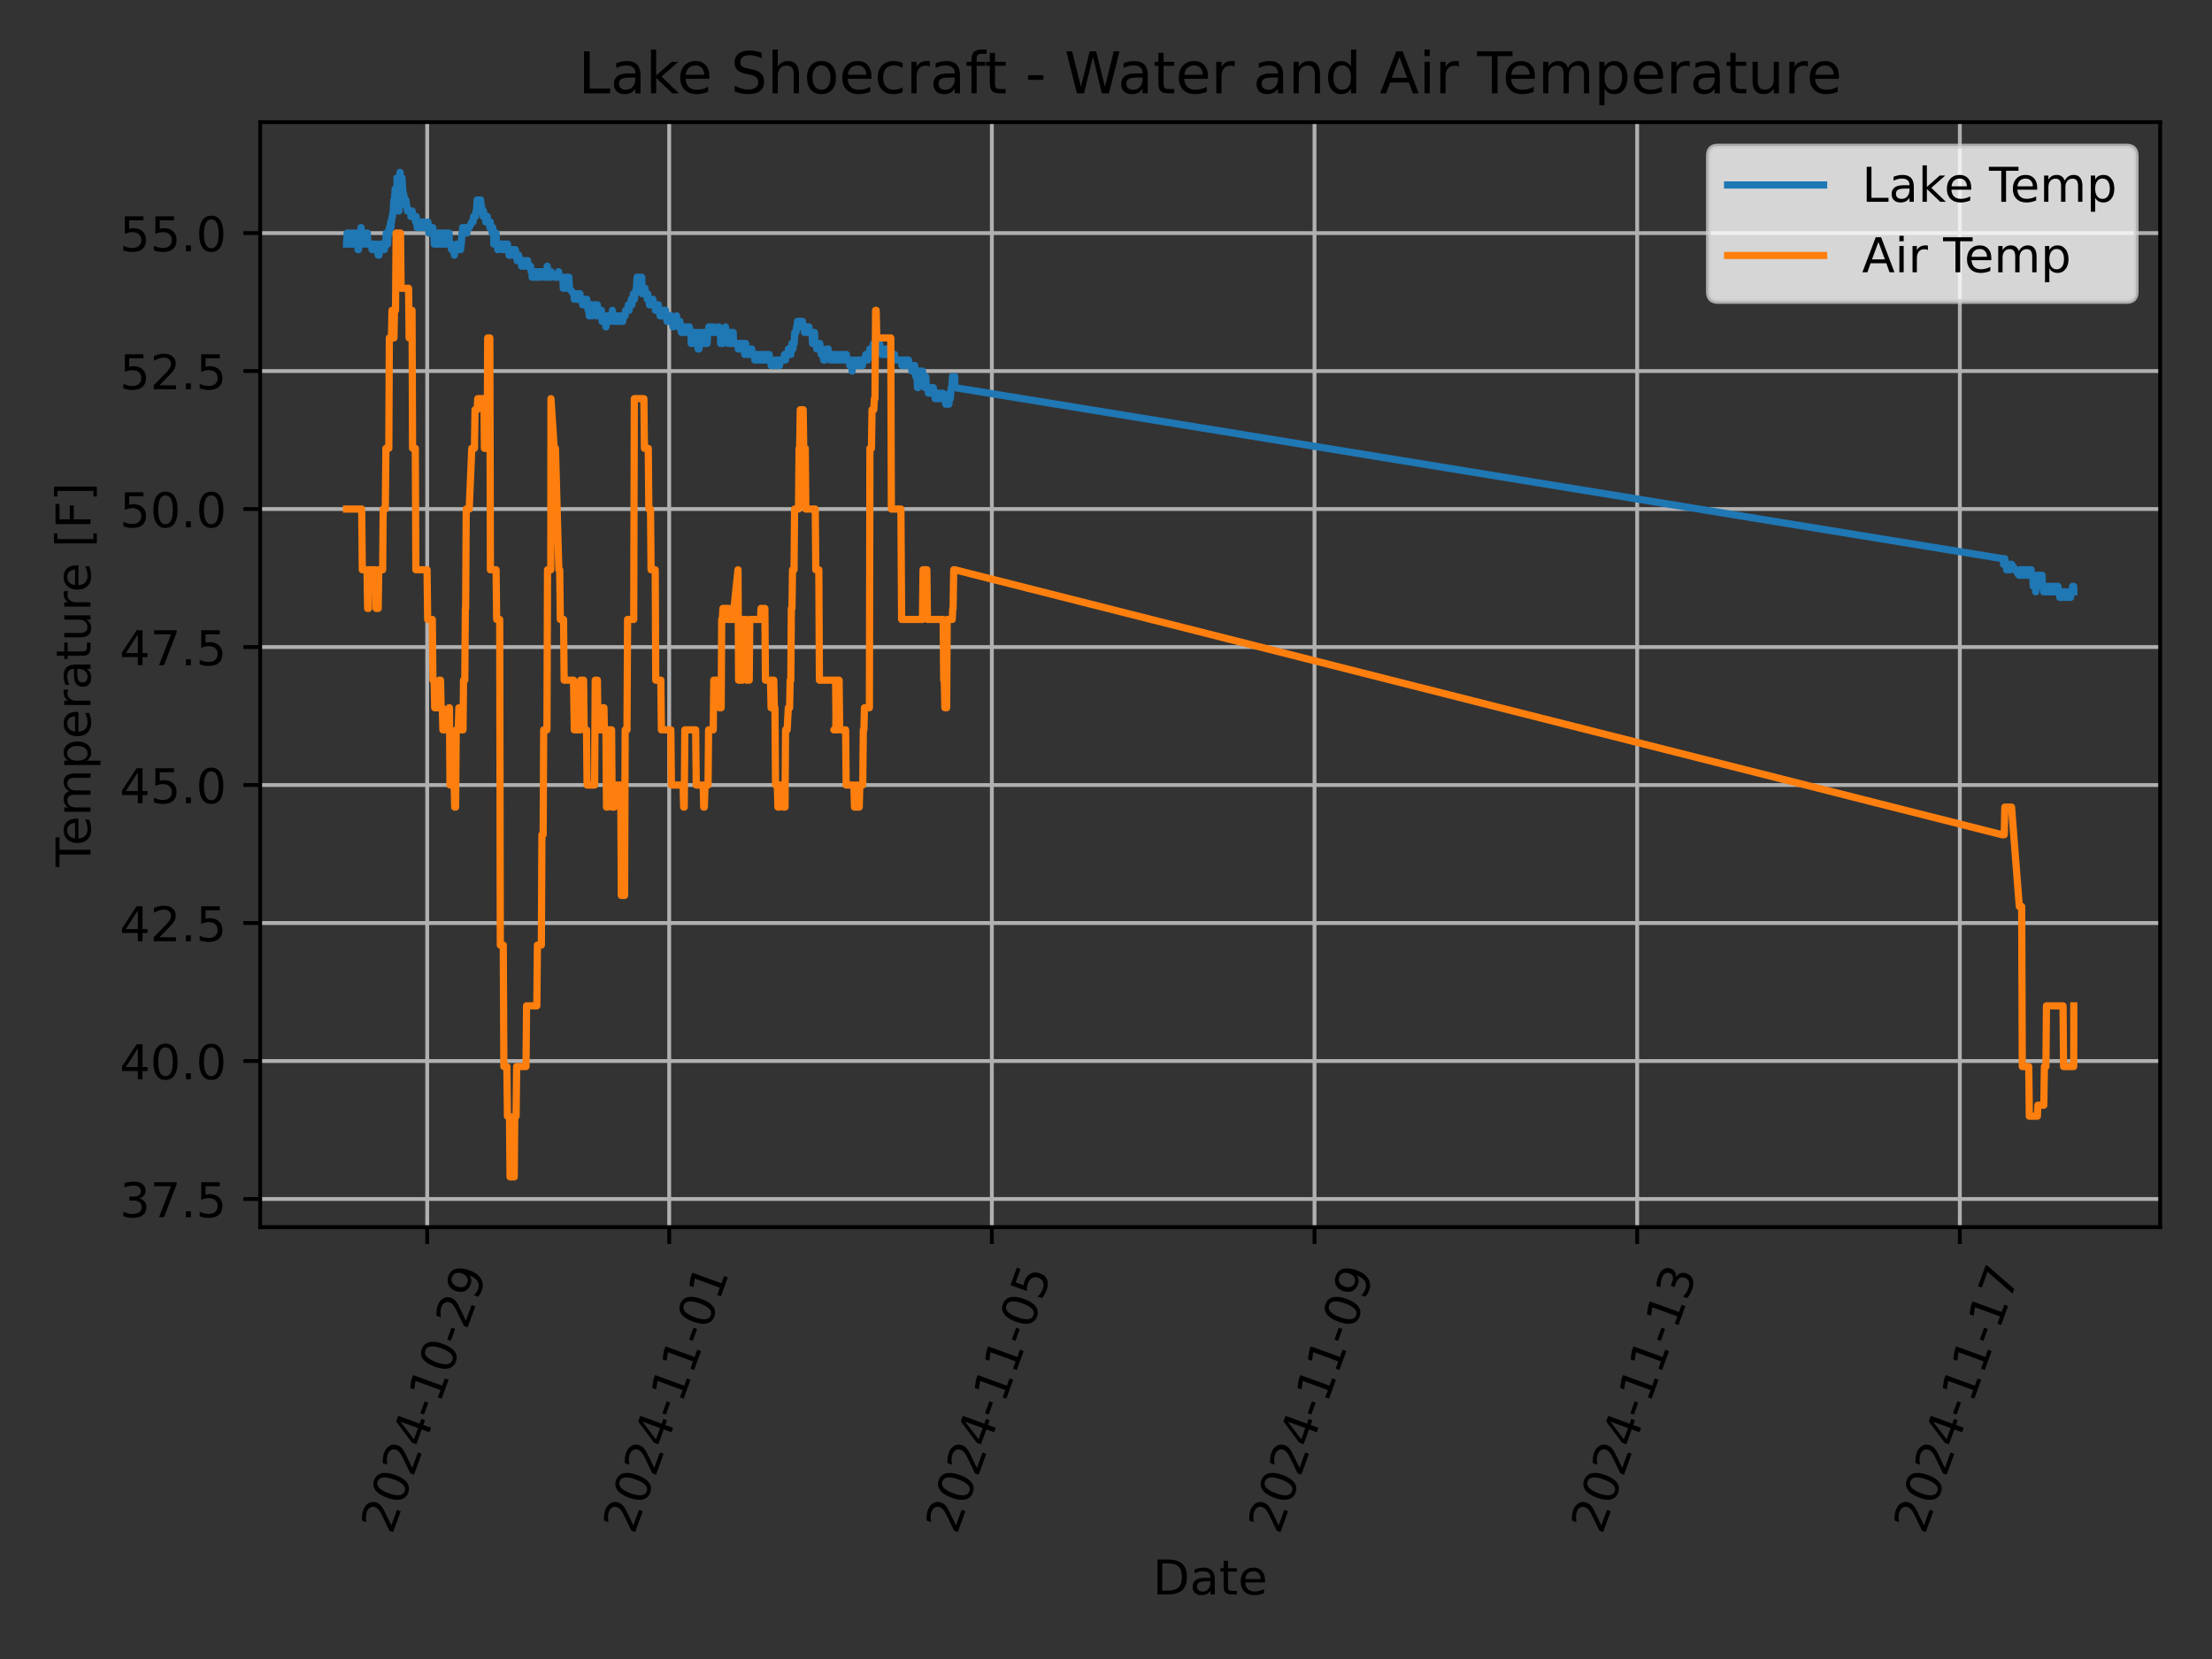 <?xml version="1.0" encoding="utf-8" standalone="no"?>
<!DOCTYPE svg PUBLIC "-//W3C//DTD SVG 1.1//EN"
  "http://www.w3.org/Graphics/SVG/1.1/DTD/svg11.dtd">
<!-- Created with matplotlib (https://matplotlib.org/) -->
<svg height="345.6pt" version="1.1" viewBox="0 0 460.8 345.6" width="460.8pt" xmlns="http://www.w3.org/2000/svg" xmlns:xlink="http://www.w3.org/1999/xlink">
 <rect x="0" y="0" width="460.8" height="345.6" fill="#333333" stroke="none"/>
 <defs>
  <style type="text/css">*{stroke-linecap:butt;stroke-linejoin:round;}</style>
 </defs>
 <g id="figure_1">
  <g id="patch_1">
   <path d="M 0 345.6 
L 460.8 345.6 
L 460.8 0 
L 0 0 
z
" style="fill:none;"/>
  </g>
  <g id="axes_1">
   <g id="patch_2">
    <path d="M 54.2 255.639 
L 450 255.639 
L 450 25.44 
L 54.2 25.44 
z
" style="fill:none;"/>
   </g>
   <g id="matplotlib.axis_1">
    <g id="xtick_1">
     <g id="line2d_1">
      <path clip-path="url(#p63474ba608)" d="M 88.993 255.639 
L 88.993 25.44 
" style="fill:none;stroke:#b0b0b0;stroke-linecap:square;stroke-width:0.8;"/>
     </g>
     <g id="line2d_2">
      <defs>
       <path d="M 0 0 
L 0 3.5 
" id="m47550f7b8b" style="stroke:#000000;stroke-width:0.8;"/>
      </defs>
      <g>
       <use style="stroke:#000000;stroke-width:0.8;" x="88.993" xlink:href="#m47550f7b8b" y="255.639"/>
      </g>
     </g>
     <g id="text_1">
      <!-- 2024-10-29 -->
      <g transform="translate(81.647 319.848)rotate(-70)scale(0.1 -0.1)">
       <defs>
        <path d="M 19.188 8.297 
L 53.609 8.297 
L 53.609 0 
L 7.328 0 
L 7.328 8.297 
Q 12.938 14.109 22.625 23.891 
Q 32.328 33.688 34.812 36.531 
Q 39.547 41.844 41.422 45.531 
Q 43.312 49.219 43.312 52.781 
Q 43.312 58.594 39.234 62.25 
Q 35.156 65.922 28.609 65.922 
Q 23.969 65.922 18.812 64.312 
Q 13.672 62.703 7.812 59.422 
L 7.812 69.391 
Q 13.766 71.781 18.938 73 
Q 24.125 74.219 28.422 74.219 
Q 39.75 74.219 46.484 68.547 
Q 53.219 62.891 53.219 53.422 
Q 53.219 48.922 51.531 44.891 
Q 49.859 40.875 45.406 35.406 
Q 44.188 33.984 37.641 27.219 
Q 31.109 20.453 19.188 8.297 
z
" id="DejaVuSans-50"/>
        <path d="M 31.781 66.406 
Q 24.172 66.406 20.328 58.906 
Q 16.5 51.422 16.5 36.375 
Q 16.5 21.391 20.328 13.891 
Q 24.172 6.391 31.781 6.391 
Q 39.453 6.391 43.281 13.891 
Q 47.125 21.391 47.125 36.375 
Q 47.125 51.422 43.281 58.906 
Q 39.453 66.406 31.781 66.406 
z
M 31.781 74.219 
Q 44.047 74.219 50.516 64.516 
Q 56.984 54.828 56.984 36.375 
Q 56.984 17.969 50.516 8.266 
Q 44.047 -1.422 31.781 -1.422 
Q 19.531 -1.422 13.062 8.266 
Q 6.594 17.969 6.594 36.375 
Q 6.594 54.828 13.062 64.516 
Q 19.531 74.219 31.781 74.219 
z
" id="DejaVuSans-48"/>
        <path d="M 37.797 64.312 
L 12.891 25.391 
L 37.797 25.391 
z
M 35.203 72.906 
L 47.609 72.906 
L 47.609 25.391 
L 58.016 25.391 
L 58.016 17.188 
L 47.609 17.188 
L 47.609 0 
L 37.797 0 
L 37.797 17.188 
L 4.891 17.188 
L 4.891 26.703 
z
" id="DejaVuSans-52"/>
        <path d="M 4.891 31.391 
L 31.203 31.391 
L 31.203 23.391 
L 4.891 23.391 
z
" id="DejaVuSans-45"/>
        <path d="M 12.406 8.297 
L 28.516 8.297 
L 28.516 63.922 
L 10.984 60.406 
L 10.984 69.391 
L 28.422 72.906 
L 38.281 72.906 
L 38.281 8.297 
L 54.391 8.297 
L 54.391 0 
L 12.406 0 
z
" id="DejaVuSans-49"/>
        <path d="M 10.984 1.516 
L 10.984 10.5 
Q 14.703 8.734 18.5 7.812 
Q 22.312 6.891 25.984 6.891 
Q 35.75 6.891 40.891 13.453 
Q 46.047 20.016 46.781 33.406 
Q 43.953 29.203 39.594 26.953 
Q 35.25 24.703 29.984 24.703 
Q 19.047 24.703 12.672 31.312 
Q 6.297 37.938 6.297 49.422 
Q 6.297 60.641 12.938 67.422 
Q 19.578 74.219 30.609 74.219 
Q 43.266 74.219 49.922 64.516 
Q 56.594 54.828 56.594 36.375 
Q 56.594 19.141 48.406 8.859 
Q 40.234 -1.422 26.422 -1.422 
Q 22.703 -1.422 18.891 -0.688 
Q 15.094 0.047 10.984 1.516 
z
M 30.609 32.422 
Q 37.25 32.422 41.125 36.953 
Q 45.016 41.5 45.016 49.422 
Q 45.016 57.281 41.125 61.844 
Q 37.25 66.406 30.609 66.406 
Q 23.969 66.406 20.094 61.844 
Q 16.219 57.281 16.219 49.422 
Q 16.219 41.5 20.094 36.953 
Q 23.969 32.422 30.609 32.422 
z
" id="DejaVuSans-57"/>
       </defs>
       <use xlink:href="#DejaVuSans-50"/>
       <use x="63.623" xlink:href="#DejaVuSans-48"/>
       <use x="127.246" xlink:href="#DejaVuSans-50"/>
       <use x="190.869" xlink:href="#DejaVuSans-52"/>
       <use x="254.492" xlink:href="#DejaVuSans-45"/>
       <use x="290.576" xlink:href="#DejaVuSans-49"/>
       <use x="354.199" xlink:href="#DejaVuSans-48"/>
       <use x="417.822" xlink:href="#DejaVuSans-45"/>
       <use x="453.906" xlink:href="#DejaVuSans-50"/>
       <use x="517.529" xlink:href="#DejaVuSans-57"/>
      </g>
     </g>
    </g>
    <g id="xtick_2">
     <g id="line2d_3">
      <path clip-path="url(#p63474ba608)" d="M 139.405 255.639 
L 139.405 25.44 
" style="fill:none;stroke:#b0b0b0;stroke-linecap:square;stroke-width:0.8;"/>
     </g>
     <g id="line2d_4">
      <g>
       <use style="stroke:#000000;stroke-width:0.8;" x="139.405" xlink:href="#m47550f7b8b" y="255.639"/>
      </g>
     </g>
     <g id="text_2">
      <!-- 2024-11-01 -->
      <g transform="translate(132.059 319.848)rotate(-70)scale(0.1 -0.1)">
       <use xlink:href="#DejaVuSans-50"/>
       <use x="63.623" xlink:href="#DejaVuSans-48"/>
       <use x="127.246" xlink:href="#DejaVuSans-50"/>
       <use x="190.869" xlink:href="#DejaVuSans-52"/>
       <use x="254.492" xlink:href="#DejaVuSans-45"/>
       <use x="290.576" xlink:href="#DejaVuSans-49"/>
       <use x="354.199" xlink:href="#DejaVuSans-49"/>
       <use x="417.822" xlink:href="#DejaVuSans-45"/>
       <use x="453.906" xlink:href="#DejaVuSans-48"/>
       <use x="517.529" xlink:href="#DejaVuSans-49"/>
      </g>
     </g>
    </g>
    <g id="xtick_3">
     <g id="line2d_5">
      <path clip-path="url(#p63474ba608)" d="M 206.621 255.639 
L 206.621 25.44 
" style="fill:none;stroke:#b0b0b0;stroke-linecap:square;stroke-width:0.8;"/>
     </g>
     <g id="line2d_6">
      <g>
       <use style="stroke:#000000;stroke-width:0.8;" x="206.621" xlink:href="#m47550f7b8b" y="255.639"/>
      </g>
     </g>
     <g id="text_3">
      <!-- 2024-11-05 -->
      <g transform="translate(199.275 319.848)rotate(-70)scale(0.1 -0.1)">
       <defs>
        <path d="M 10.797 72.906 
L 49.516 72.906 
L 49.516 64.594 
L 19.828 64.594 
L 19.828 46.734 
Q 21.969 47.469 24.109 47.828 
Q 26.266 48.188 28.422 48.188 
Q 40.625 48.188 47.75 41.5 
Q 54.891 34.812 54.891 23.391 
Q 54.891 11.625 47.562 5.094 
Q 40.234 -1.422 26.906 -1.422 
Q 22.312 -1.422 17.547 -0.641 
Q 12.797 0.141 7.719 1.703 
L 7.719 11.625 
Q 12.109 9.234 16.797 8.062 
Q 21.484 6.891 26.703 6.891 
Q 35.156 6.891 40.078 11.328 
Q 45.016 15.766 45.016 23.391 
Q 45.016 31 40.078 35.438 
Q 35.156 39.891 26.703 39.891 
Q 22.75 39.891 18.812 39.016 
Q 14.891 38.141 10.797 36.281 
z
" id="DejaVuSans-53"/>
       </defs>
       <use xlink:href="#DejaVuSans-50"/>
       <use x="63.623" xlink:href="#DejaVuSans-48"/>
       <use x="127.246" xlink:href="#DejaVuSans-50"/>
       <use x="190.869" xlink:href="#DejaVuSans-52"/>
       <use x="254.492" xlink:href="#DejaVuSans-45"/>
       <use x="290.576" xlink:href="#DejaVuSans-49"/>
       <use x="354.199" xlink:href="#DejaVuSans-49"/>
       <use x="417.822" xlink:href="#DejaVuSans-45"/>
       <use x="453.906" xlink:href="#DejaVuSans-48"/>
       <use x="517.529" xlink:href="#DejaVuSans-53"/>
      </g>
     </g>
    </g>
    <g id="xtick_4">
     <g id="line2d_7">
      <path clip-path="url(#p63474ba608)" d="M 273.837 255.639 
L 273.837 25.44 
" style="fill:none;stroke:#b0b0b0;stroke-linecap:square;stroke-width:0.8;"/>
     </g>
     <g id="line2d_8">
      <g>
       <use style="stroke:#000000;stroke-width:0.8;" x="273.837" xlink:href="#m47550f7b8b" y="255.639"/>
      </g>
     </g>
     <g id="text_4">
      <!-- 2024-11-09 -->
      <g transform="translate(266.492 319.848)rotate(-70)scale(0.1 -0.1)">
       <use xlink:href="#DejaVuSans-50"/>
       <use x="63.623" xlink:href="#DejaVuSans-48"/>
       <use x="127.246" xlink:href="#DejaVuSans-50"/>
       <use x="190.869" xlink:href="#DejaVuSans-52"/>
       <use x="254.492" xlink:href="#DejaVuSans-45"/>
       <use x="290.576" xlink:href="#DejaVuSans-49"/>
       <use x="354.199" xlink:href="#DejaVuSans-49"/>
       <use x="417.822" xlink:href="#DejaVuSans-45"/>
       <use x="453.906" xlink:href="#DejaVuSans-48"/>
       <use x="517.529" xlink:href="#DejaVuSans-57"/>
      </g>
     </g>
    </g>
    <g id="xtick_5">
     <g id="line2d_9">
      <path clip-path="url(#p63474ba608)" d="M 341.053 255.639 
L 341.053 25.44 
" style="fill:none;stroke:#b0b0b0;stroke-linecap:square;stroke-width:0.8;"/>
     </g>
     <g id="line2d_10">
      <g>
       <use style="stroke:#000000;stroke-width:0.8;" x="341.053" xlink:href="#m47550f7b8b" y="255.639"/>
      </g>
     </g>
     <g id="text_5">
      <!-- 2024-11-13 -->
      <g transform="translate(333.708 319.848)rotate(-70)scale(0.1 -0.1)">
       <defs>
        <path d="M 40.578 39.312 
Q 47.656 37.797 51.625 33 
Q 55.609 28.219 55.609 21.188 
Q 55.609 10.406 48.188 4.484 
Q 40.766 -1.422 27.094 -1.422 
Q 22.516 -1.422 17.656 -0.516 
Q 12.797 0.391 7.625 2.203 
L 7.625 11.719 
Q 11.719 9.328 16.594 8.109 
Q 21.484 6.891 26.812 6.891 
Q 36.078 6.891 40.938 10.547 
Q 45.797 14.203 45.797 21.188 
Q 45.797 27.641 41.281 31.266 
Q 36.766 34.906 28.719 34.906 
L 20.219 34.906 
L 20.219 43.016 
L 29.109 43.016 
Q 36.375 43.016 40.234 45.922 
Q 44.094 48.828 44.094 54.297 
Q 44.094 59.906 40.109 62.906 
Q 36.141 65.922 28.719 65.922 
Q 24.656 65.922 20.016 65.031 
Q 15.375 64.156 9.812 62.312 
L 9.812 71.094 
Q 15.438 72.656 20.344 73.438 
Q 25.25 74.219 29.594 74.219 
Q 40.828 74.219 47.359 69.109 
Q 53.906 64.016 53.906 55.328 
Q 53.906 49.266 50.438 45.094 
Q 46.969 40.922 40.578 39.312 
z
" id="DejaVuSans-51"/>
       </defs>
       <use xlink:href="#DejaVuSans-50"/>
       <use x="63.623" xlink:href="#DejaVuSans-48"/>
       <use x="127.246" xlink:href="#DejaVuSans-50"/>
       <use x="190.869" xlink:href="#DejaVuSans-52"/>
       <use x="254.492" xlink:href="#DejaVuSans-45"/>
       <use x="290.576" xlink:href="#DejaVuSans-49"/>
       <use x="354.199" xlink:href="#DejaVuSans-49"/>
       <use x="417.822" xlink:href="#DejaVuSans-45"/>
       <use x="453.906" xlink:href="#DejaVuSans-49"/>
       <use x="517.529" xlink:href="#DejaVuSans-51"/>
      </g>
     </g>
    </g>
    <g id="xtick_6">
     <g id="line2d_11">
      <path clip-path="url(#p63474ba608)" d="M 408.27 255.639 
L 408.27 25.44 
" style="fill:none;stroke:#b0b0b0;stroke-linecap:square;stroke-width:0.8;"/>
     </g>
     <g id="line2d_12">
      <g>
       <use style="stroke:#000000;stroke-width:0.8;" x="408.27" xlink:href="#m47550f7b8b" y="255.639"/>
      </g>
     </g>
     <g id="text_6">
      <!-- 2024-11-17 -->
      <g transform="translate(400.924 319.848)rotate(-70)scale(0.1 -0.1)">
       <defs>
        <path d="M 8.203 72.906 
L 55.078 72.906 
L 55.078 68.703 
L 28.609 0 
L 18.312 0 
L 43.219 64.594 
L 8.203 64.594 
z
" id="DejaVuSans-55"/>
       </defs>
       <use xlink:href="#DejaVuSans-50"/>
       <use x="63.623" xlink:href="#DejaVuSans-48"/>
       <use x="127.246" xlink:href="#DejaVuSans-50"/>
       <use x="190.869" xlink:href="#DejaVuSans-52"/>
       <use x="254.492" xlink:href="#DejaVuSans-45"/>
       <use x="290.576" xlink:href="#DejaVuSans-49"/>
       <use x="354.199" xlink:href="#DejaVuSans-49"/>
       <use x="417.822" xlink:href="#DejaVuSans-45"/>
       <use x="453.906" xlink:href="#DejaVuSans-49"/>
       <use x="517.529" xlink:href="#DejaVuSans-55"/>
      </g>
     </g>
    </g>
    <g id="text_7">
     <!-- Date -->
     <g transform="translate(240.149 332.158)scale(0.1 -0.1)">
      <defs>
       <path d="M 19.672 64.797 
L 19.672 8.109 
L 31.594 8.109 
Q 46.688 8.109 53.688 14.938 
Q 60.688 21.781 60.688 36.531 
Q 60.688 51.172 53.688 57.984 
Q 46.688 64.797 31.594 64.797 
z
M 9.812 72.906 
L 30.078 72.906 
Q 51.266 72.906 61.172 64.094 
Q 71.094 55.281 71.094 36.531 
Q 71.094 17.672 61.125 8.828 
Q 51.172 0 30.078 0 
L 9.812 0 
z
" id="DejaVuSans-68"/>
       <path d="M 34.281 27.484 
Q 23.391 27.484 19.188 25 
Q 14.984 22.516 14.984 16.5 
Q 14.984 11.719 18.141 8.906 
Q 21.297 6.109 26.703 6.109 
Q 34.188 6.109 38.703 11.406 
Q 43.219 16.703 43.219 25.484 
L 43.219 27.484 
z
M 52.203 31.203 
L 52.203 0 
L 43.219 0 
L 43.219 8.297 
Q 40.141 3.328 35.547 0.953 
Q 30.953 -1.422 24.312 -1.422 
Q 15.922 -1.422 10.953 3.297 
Q 6 8.016 6 15.922 
Q 6 25.141 12.172 29.828 
Q 18.359 34.516 30.609 34.516 
L 43.219 34.516 
L 43.219 35.406 
Q 43.219 41.609 39.141 45 
Q 35.062 48.391 27.688 48.391 
Q 23 48.391 18.547 47.266 
Q 14.109 46.141 10.016 43.891 
L 10.016 52.203 
Q 14.938 54.109 19.578 55.047 
Q 24.219 56 28.609 56 
Q 40.484 56 46.344 49.844 
Q 52.203 43.703 52.203 31.203 
z
" id="DejaVuSans-97"/>
       <path d="M 18.312 70.219 
L 18.312 54.688 
L 36.812 54.688 
L 36.812 47.703 
L 18.312 47.703 
L 18.312 18.016 
Q 18.312 11.328 20.141 9.422 
Q 21.969 7.516 27.594 7.516 
L 36.812 7.516 
L 36.812 0 
L 27.594 0 
Q 17.188 0 13.234 3.875 
Q 9.281 7.766 9.281 18.016 
L 9.281 47.703 
L 2.688 47.703 
L 2.688 54.688 
L 9.281 54.688 
L 9.281 70.219 
z
" id="DejaVuSans-116"/>
       <path d="M 56.203 29.594 
L 56.203 25.203 
L 14.891 25.203 
Q 15.484 15.922 20.484 11.062 
Q 25.484 6.203 34.422 6.203 
Q 39.594 6.203 44.453 7.469 
Q 49.312 8.734 54.109 11.281 
L 54.109 2.781 
Q 49.266 0.734 44.188 -0.344 
Q 39.109 -1.422 33.891 -1.422 
Q 20.797 -1.422 13.156 6.188 
Q 5.516 13.812 5.516 26.812 
Q 5.516 40.234 12.766 48.109 
Q 20.016 56 32.328 56 
Q 43.359 56 49.781 48.891 
Q 56.203 41.797 56.203 29.594 
z
M 47.219 32.234 
Q 47.125 39.594 43.094 43.984 
Q 39.062 48.391 32.422 48.391 
Q 24.906 48.391 20.391 44.141 
Q 15.875 39.891 15.188 32.172 
z
" id="DejaVuSans-101"/>
      </defs>
      <use xlink:href="#DejaVuSans-68"/>
      <use x="77.002" xlink:href="#DejaVuSans-97"/>
      <use x="138.281" xlink:href="#DejaVuSans-116"/>
      <use x="177.49" xlink:href="#DejaVuSans-101"/>
     </g>
    </g>
   </g>
   <g id="matplotlib.axis_2">
    <g id="ytick_1">
     <g id="line2d_13">
      <path clip-path="url(#p63474ba608)" d="M 54.2 249.775 
L 450 249.775 
" style="fill:none;stroke:#b0b0b0;stroke-linecap:square;stroke-width:0.8;"/>
     </g>
     <g id="line2d_14">
      <defs>
       <path d="M 0 0 
L -3.5 0 
" id="m37f5badc31" style="stroke:#000000;stroke-width:0.8;"/>
      </defs>
      <g>
       <use style="stroke:#000000;stroke-width:0.8;" x="54.2" xlink:href="#m37f5badc31" y="249.775"/>
      </g>
     </g>
     <g id="text_8">
      <!-- 37.5 -->
      <g transform="translate(24.934 253.574)scale(0.1 -0.1)">
       <defs>
        <path d="M 10.688 12.406 
L 21 12.406 
L 21 0 
L 10.688 0 
z
" id="DejaVuSans-46"/>
       </defs>
       <use xlink:href="#DejaVuSans-51"/>
       <use x="63.623" xlink:href="#DejaVuSans-55"/>
       <use x="127.246" xlink:href="#DejaVuSans-46"/>
       <use x="159.033" xlink:href="#DejaVuSans-53"/>
      </g>
     </g>
    </g>
    <g id="ytick_2">
     <g id="line2d_15">
      <path clip-path="url(#p63474ba608)" d="M 54.2 221.028 
L 450 221.028 
" style="fill:none;stroke:#b0b0b0;stroke-linecap:square;stroke-width:0.8;"/>
     </g>
     <g id="line2d_16">
      <g>
       <use style="stroke:#000000;stroke-width:0.8;" x="54.2" xlink:href="#m37f5badc31" y="221.028"/>
      </g>
     </g>
     <g id="text_9">
      <!-- 40.0 -->
      <g transform="translate(24.934 224.828)scale(0.1 -0.1)">
       <use xlink:href="#DejaVuSans-52"/>
       <use x="63.623" xlink:href="#DejaVuSans-48"/>
       <use x="127.246" xlink:href="#DejaVuSans-46"/>
       <use x="159.033" xlink:href="#DejaVuSans-48"/>
      </g>
     </g>
    </g>
    <g id="ytick_3">
     <g id="line2d_17">
      <path clip-path="url(#p63474ba608)" d="M 54.2 192.282 
L 450 192.282 
" style="fill:none;stroke:#b0b0b0;stroke-linecap:square;stroke-width:0.8;"/>
     </g>
     <g id="line2d_18">
      <g>
       <use style="stroke:#000000;stroke-width:0.8;" x="54.2" xlink:href="#m37f5badc31" y="192.282"/>
      </g>
     </g>
     <g id="text_10">
      <!-- 42.5 -->
      <g transform="translate(24.934 196.082)scale(0.1 -0.1)">
       <use xlink:href="#DejaVuSans-52"/>
       <use x="63.623" xlink:href="#DejaVuSans-50"/>
       <use x="127.246" xlink:href="#DejaVuSans-46"/>
       <use x="159.033" xlink:href="#DejaVuSans-53"/>
      </g>
     </g>
    </g>
    <g id="ytick_4">
     <g id="line2d_19">
      <path clip-path="url(#p63474ba608)" d="M 54.2 163.536 
L 450 163.536 
" style="fill:none;stroke:#b0b0b0;stroke-linecap:square;stroke-width:0.8;"/>
     </g>
     <g id="line2d_20">
      <g>
       <use style="stroke:#000000;stroke-width:0.8;" x="54.2" xlink:href="#m37f5badc31" y="163.536"/>
      </g>
     </g>
     <g id="text_11">
      <!-- 45.0 -->
      <g transform="translate(24.934 167.335)scale(0.1 -0.1)">
       <use xlink:href="#DejaVuSans-52"/>
       <use x="63.623" xlink:href="#DejaVuSans-53"/>
       <use x="127.246" xlink:href="#DejaVuSans-46"/>
       <use x="159.033" xlink:href="#DejaVuSans-48"/>
      </g>
     </g>
    </g>
    <g id="ytick_5">
     <g id="line2d_21">
      <path clip-path="url(#p63474ba608)" d="M 54.2 134.79 
L 450 134.79 
" style="fill:none;stroke:#b0b0b0;stroke-linecap:square;stroke-width:0.8;"/>
     </g>
     <g id="line2d_22">
      <g>
       <use style="stroke:#000000;stroke-width:0.8;" x="54.2" xlink:href="#m37f5badc31" y="134.79"/>
      </g>
     </g>
     <g id="text_12">
      <!-- 47.5 -->
      <g transform="translate(24.934 138.589)scale(0.1 -0.1)">
       <use xlink:href="#DejaVuSans-52"/>
       <use x="63.623" xlink:href="#DejaVuSans-55"/>
       <use x="127.246" xlink:href="#DejaVuSans-46"/>
       <use x="159.033" xlink:href="#DejaVuSans-53"/>
      </g>
     </g>
    </g>
    <g id="ytick_6">
     <g id="line2d_23">
      <path clip-path="url(#p63474ba608)" d="M 54.2 106.044 
L 450 106.044 
" style="fill:none;stroke:#b0b0b0;stroke-linecap:square;stroke-width:0.8;"/>
     </g>
     <g id="line2d_24">
      <g>
       <use style="stroke:#000000;stroke-width:0.8;" x="54.2" xlink:href="#m37f5badc31" y="106.044"/>
      </g>
     </g>
     <g id="text_13">
      <!-- 50.0 -->
      <g transform="translate(24.934 109.843)scale(0.1 -0.1)">
       <use xlink:href="#DejaVuSans-53"/>
       <use x="63.623" xlink:href="#DejaVuSans-48"/>
       <use x="127.246" xlink:href="#DejaVuSans-46"/>
       <use x="159.033" xlink:href="#DejaVuSans-48"/>
      </g>
     </g>
    </g>
    <g id="ytick_7">
     <g id="line2d_25">
      <path clip-path="url(#p63474ba608)" d="M 54.2 77.298 
L 450 77.298 
" style="fill:none;stroke:#b0b0b0;stroke-linecap:square;stroke-width:0.8;"/>
     </g>
     <g id="line2d_26">
      <g>
       <use style="stroke:#000000;stroke-width:0.8;" x="54.2" xlink:href="#m37f5badc31" y="77.298"/>
      </g>
     </g>
     <g id="text_14">
      <!-- 52.5 -->
      <g transform="translate(24.934 81.097)scale(0.1 -0.1)">
       <use xlink:href="#DejaVuSans-53"/>
       <use x="63.623" xlink:href="#DejaVuSans-50"/>
       <use x="127.246" xlink:href="#DejaVuSans-46"/>
       <use x="159.033" xlink:href="#DejaVuSans-53"/>
      </g>
     </g>
    </g>
    <g id="ytick_8">
     <g id="line2d_27">
      <path clip-path="url(#p63474ba608)" d="M 54.2 48.552 
L 450 48.552 
" style="fill:none;stroke:#b0b0b0;stroke-linecap:square;stroke-width:0.8;"/>
     </g>
     <g id="line2d_28">
      <g>
       <use style="stroke:#000000;stroke-width:0.8;" x="54.2" xlink:href="#m37f5badc31" y="48.552"/>
      </g>
     </g>
     <g id="text_15">
      <!-- 55.0 -->
      <g transform="translate(24.934 52.351)scale(0.1 -0.1)">
       <use xlink:href="#DejaVuSans-53"/>
       <use x="63.623" xlink:href="#DejaVuSans-53"/>
       <use x="127.246" xlink:href="#DejaVuSans-46"/>
       <use x="159.033" xlink:href="#DejaVuSans-48"/>
      </g>
     </g>
    </g>
    <g id="text_16">
     <!-- Temperature [F] -->
     <g transform="translate(18.855 180.575)rotate(-90)scale(0.1 -0.1)">
      <defs>
       <path d="M -0.297 72.906 
L 61.375 72.906 
L 61.375 64.594 
L 35.5 64.594 
L 35.5 0 
L 25.594 0 
L 25.594 64.594 
L -0.297 64.594 
z
" id="DejaVuSans-84"/>
       <path d="M 52 44.188 
Q 55.375 50.25 60.062 53.125 
Q 64.75 56 71.094 56 
Q 79.641 56 84.281 50.016 
Q 88.922 44.047 88.922 33.016 
L 88.922 0 
L 79.891 0 
L 79.891 32.719 
Q 79.891 40.578 77.094 44.375 
Q 74.312 48.188 68.609 48.188 
Q 61.625 48.188 57.562 43.547 
Q 53.516 38.922 53.516 30.906 
L 53.516 0 
L 44.484 0 
L 44.484 32.719 
Q 44.484 40.625 41.703 44.406 
Q 38.922 48.188 33.109 48.188 
Q 26.219 48.188 22.156 43.531 
Q 18.109 38.875 18.109 30.906 
L 18.109 0 
L 9.078 0 
L 9.078 54.688 
L 18.109 54.688 
L 18.109 46.188 
Q 21.188 51.219 25.484 53.609 
Q 29.781 56 35.688 56 
Q 41.656 56 45.828 52.969 
Q 50 49.953 52 44.188 
z
" id="DejaVuSans-109"/>
       <path d="M 18.109 8.203 
L 18.109 -20.797 
L 9.078 -20.797 
L 9.078 54.688 
L 18.109 54.688 
L 18.109 46.391 
Q 20.953 51.266 25.266 53.625 
Q 29.594 56 35.594 56 
Q 45.562 56 51.781 48.094 
Q 58.016 40.188 58.016 27.297 
Q 58.016 14.406 51.781 6.484 
Q 45.562 -1.422 35.594 -1.422 
Q 29.594 -1.422 25.266 0.953 
Q 20.953 3.328 18.109 8.203 
z
M 48.688 27.297 
Q 48.688 37.203 44.609 42.844 
Q 40.531 48.484 33.406 48.484 
Q 26.266 48.484 22.188 42.844 
Q 18.109 37.203 18.109 27.297 
Q 18.109 17.391 22.188 11.75 
Q 26.266 6.109 33.406 6.109 
Q 40.531 6.109 44.609 11.75 
Q 48.688 17.391 48.688 27.297 
z
" id="DejaVuSans-112"/>
       <path d="M 41.109 46.297 
Q 39.594 47.172 37.812 47.578 
Q 36.031 48 33.891 48 
Q 26.266 48 22.188 43.047 
Q 18.109 38.094 18.109 28.812 
L 18.109 0 
L 9.078 0 
L 9.078 54.688 
L 18.109 54.688 
L 18.109 46.188 
Q 20.953 51.172 25.484 53.578 
Q 30.031 56 36.531 56 
Q 37.453 56 38.578 55.875 
Q 39.703 55.766 41.062 55.516 
z
" id="DejaVuSans-114"/>
       <path d="M 8.5 21.578 
L 8.5 54.688 
L 17.484 54.688 
L 17.484 21.922 
Q 17.484 14.156 20.5 10.266 
Q 23.531 6.391 29.594 6.391 
Q 36.859 6.391 41.078 11.031 
Q 45.312 15.672 45.312 23.688 
L 45.312 54.688 
L 54.297 54.688 
L 54.297 0 
L 45.312 0 
L 45.312 8.406 
Q 42.047 3.422 37.719 1 
Q 33.406 -1.422 27.688 -1.422 
Q 18.266 -1.422 13.375 4.438 
Q 8.5 10.297 8.5 21.578 
z
M 31.109 56 
z
" id="DejaVuSans-117"/>
       <path id="DejaVuSans-32"/>
       <path d="M 8.594 75.984 
L 29.297 75.984 
L 29.297 69 
L 17.578 69 
L 17.578 -6.203 
L 29.297 -6.203 
L 29.297 -13.188 
L 8.594 -13.188 
z
" id="DejaVuSans-91"/>
       <path d="M 9.812 72.906 
L 51.703 72.906 
L 51.703 64.594 
L 19.672 64.594 
L 19.672 43.109 
L 48.578 43.109 
L 48.578 34.812 
L 19.672 34.812 
L 19.672 0 
L 9.812 0 
z
" id="DejaVuSans-70"/>
       <path d="M 30.422 75.984 
L 30.422 -13.188 
L 9.719 -13.188 
L 9.719 -6.203 
L 21.391 -6.203 
L 21.391 69 
L 9.719 69 
L 9.719 75.984 
z
" id="DejaVuSans-93"/>
      </defs>
      <use xlink:href="#DejaVuSans-84"/>
      <use x="44.084" xlink:href="#DejaVuSans-101"/>
      <use x="105.607" xlink:href="#DejaVuSans-109"/>
      <use x="203.02" xlink:href="#DejaVuSans-112"/>
      <use x="266.496" xlink:href="#DejaVuSans-101"/>
      <use x="328.02" xlink:href="#DejaVuSans-114"/>
      <use x="369.133" xlink:href="#DejaVuSans-97"/>
      <use x="430.412" xlink:href="#DejaVuSans-116"/>
      <use x="469.621" xlink:href="#DejaVuSans-117"/>
      <use x="533" xlink:href="#DejaVuSans-114"/>
      <use x="571.863" xlink:href="#DejaVuSans-101"/>
      <use x="633.387" xlink:href="#DejaVuSans-32"/>
      <use x="665.174" xlink:href="#DejaVuSans-91"/>
      <use x="704.188" xlink:href="#DejaVuSans-70"/>
      <use x="761.707" xlink:href="#DejaVuSans-93"/>
     </g>
    </g>
   </g>
   <g id="line2d_29">
    <path clip-path="url(#p63474ba608)" d="M 72.191 50.852 
L 72.203 50.852 
L 72.325 48.552 
L 72.35 48.552 
L 72.471 50.852 
L 72.496 50.852 
L 72.617 48.552 
L 72.666 48.552 
L 72.776 50.852 
L 72.886 48.552 
L 73.009 50.852 
L 73.253 50.852 
L 73.265 48.552 
L 73.363 50.852 
L 73.46 50.852 
L 73.583 48.552 
L 73.623 50.852 
L 73.683 48.552 
L 73.696 48.552 
L 73.745 50.852 
L 73.798 48.552 
L 73.974 48.552 
L 74.085 50.852 
L 74.209 48.552 
L 74.221 48.552 
L 74.332 50.852 
L 74.344 50.852 
L 74.405 48.552 
L 74.454 50.852 
L 74.515 50.852 
L 74.539 48.552 
L 74.576 52.001 
L 74.625 50.852 
L 74.675 50.852 
L 74.687 52.001 
L 74.724 48.552 
L 74.785 50.852 
L 74.81 50.852 
L 74.921 48.552 
L 75.032 48.552 
L 75.044 50.852 
L 75.131 48.552 
L 75.179 48.552 
L 75.216 47.402 
L 75.29 48.552 
L 75.437 48.552 
L 75.449 50.852 
L 75.548 48.552 
L 75.831 48.552 
L 75.906 50.852 
L 75.93 48.552 
L 76.152 48.552 
L 76.263 50.852 
L 76.522 50.852 
L 76.534 48.552 
L 76.632 50.852 
L 77.437 50.852 
L 77.499 52.001 
L 77.535 50.852 
L 77.585 50.852 
L 77.707 52.001 
L 77.817 50.852 
L 77.941 52.001 
L 77.965 52.001 
L 78.088 50.852 
L 78.127 50.852 
L 78.25 52.001 
L 78.276 50.852 
L 78.35 52.001 
L 78.4 52.001 
L 78.412 50.852 
L 78.5 52.001 
L 78.658 52.001 
L 78.77 53.151 
L 78.847 53.151 
L 78.948 52.001 
L 78.973 53.151 
L 79.047 52.001 
L 79.096 50.852 
L 79.156 52.001 
L 79.304 52.001 
L 79.402 50.852 
L 79.414 52.001 
L 79.513 52.001 
L 79.525 50.852 
L 79.623 52.001 
L 79.66 52.001 
L 79.672 50.852 
L 79.769 52.001 
L 79.818 52.001 
L 79.942 50.852 
L 80.051 50.852 
L 80.063 52.001 
L 80.161 50.852 
L 80.343 50.852 
L 80.465 48.552 
L 80.739 48.552 
L 80.751 50.852 
L 80.848 48.552 
L 81.007 48.552 
L 81.119 47.402 
L 81.132 47.402 
L 81.181 48.552 
L 81.242 47.402 
L 81.279 47.402 
L 81.388 46.252 
L 81.438 47.402 
L 81.487 46.252 
L 81.56 46.252 
L 81.672 45.102 
L 81.77 45.102 
L 81.893 43.952 
L 81.917 43.952 
L 82.032 41.653 
L 82.13 42.803 
L 82.219 40.503 
L 82.244 41.653 
L 82.269 41.653 
L 82.309 39.353 
L 82.384 40.503 
L 82.546 40.503 
L 82.66 39.353 
L 82.722 40.503 
L 82.698 37.053 
L 82.735 39.353 
L 82.747 37.053 
L 82.833 41.653 
L 82.858 41.653 
L 82.908 42.803 
L 82.882 39.353 
L 82.956 40.503 
L 82.968 37.053 
L 82.98 42.803 
L 83.055 42.803 
L 83.079 42.803 
L 83.092 43.952 
L 83.14 41.653 
L 83.165 41.653 
L 83.177 41.653 
L 83.315 35.904 
L 83.339 35.904 
L 83.46 37.053 
L 83.521 37.053 
L 83.632 39.353 
L 83.746 37.053 
L 83.869 39.353 
L 83.881 39.353 
L 84.004 40.503 
L 84.118 40.503 
L 84.241 41.653 
L 84.439 41.653 
L 84.526 42.803 
L 84.539 41.653 
L 84.551 41.653 
L 84.673 42.803 
L 84.746 42.803 
L 84.869 43.952 
L 85.586 43.952 
L 85.599 45.102 
L 85.697 43.952 
L 85.709 43.952 
L 85.747 45.102 
L 85.809 43.952 
L 85.859 43.952 
L 85.971 45.102 
L 86.465 45.102 
L 86.587 46.252 
L 86.599 46.252 
L 86.686 45.102 
L 86.71 46.252 
L 86.871 46.252 
L 86.884 47.402 
L 86.972 46.252 
L 87.292 46.252 
L 87.39 47.402 
L 87.402 46.252 
L 87.439 46.252 
L 87.55 47.402 
L 87.661 46.252 
L 87.759 47.402 
L 87.797 46.252 
L 87.87 47.402 
L 88.068 47.402 
L 88.117 46.252 
L 88.178 47.402 
L 88.229 47.402 
L 88.352 46.252 
L 88.475 47.402 
L 89.124 47.402 
L 89.136 46.252 
L 89.233 47.402 
L 89.318 47.402 
L 89.331 48.552 
L 89.428 47.402 
L 89.722 47.402 
L 89.842 48.552 
L 89.928 48.552 
L 90.024 47.402 
L 90.036 48.552 
L 90.061 48.552 
L 90.146 47.402 
L 90.171 48.552 
L 90.354 48.552 
L 90.468 50.852 
L 90.516 48.552 
L 90.565 50.852 
L 90.67 50.852 
L 90.694 48.552 
L 90.78 50.852 
L 90.817 50.852 
L 90.914 48.552 
L 90.927 50.852 
L 90.939 50.852 
L 91.037 48.552 
L 91.049 50.852 
L 91.061 50.852 
L 91.185 48.552 
L 91.295 48.552 
L 91.307 50.852 
L 91.404 48.552 
L 91.638 48.552 
L 91.687 50.852 
L 91.748 48.552 
L 91.785 48.552 
L 91.871 50.852 
L 91.896 48.552 
L 92.093 48.552 
L 92.216 50.852 
L 92.24 50.852 
L 92.363 48.552 
L 92.375 48.552 
L 92.498 50.852 
L 92.573 50.852 
L 92.635 48.552 
L 92.672 50.852 
L 92.735 50.852 
L 92.748 48.552 
L 92.837 50.852 
L 92.85 50.852 
L 92.926 48.552 
L 92.95 50.852 
L 93.001 50.852 
L 93.013 48.552 
L 93.037 50.852 
L 93.136 50.852 
L 93.173 48.552 
L 93.237 50.852 
L 93.298 50.852 
L 93.372 48.552 
L 93.409 50.852 
L 93.482 50.852 
L 93.544 48.552 
L 93.593 50.852 
L 93.942 50.852 
L 94.06 52.001 
L 94.097 50.852 
L 94.169 52.001 
L 94.583 52.001 
L 94.657 53.151 
L 94.683 52.001 
L 95.135 52.001 
L 95.171 50.852 
L 95.244 52.001 
L 95.592 52.001 
L 95.605 50.852 
L 95.692 52.001 
L 95.704 52.001 
L 95.827 50.852 
L 95.949 52.001 
L 96.071 50.852 
L 96.108 50.852 
L 96.23 48.552 
L 96.353 48.552 
L 96.365 47.402 
L 96.463 48.552 
L 96.503 48.552 
L 96.602 47.402 
L 96.725 48.552 
L 96.774 48.552 
L 96.786 47.402 
L 96.883 48.552 
L 97.118 48.552 
L 97.166 47.402 
L 97.228 48.552 
L 97.264 48.552 
L 97.374 47.402 
L 97.745 47.402 
L 98.293 46.252 
L 98.537 46.252 
L 98.648 45.102 
L 99.057 45.102 
L 99.169 43.952 
L 99.266 43.952 
L 99.401 41.653 
L 99.523 42.803 
L 99.843 42.803 
L 99.855 41.653 
L 99.953 42.803 
L 99.977 42.803 
L 100.099 41.653 
L 100.135 41.653 
L 100.247 43.952 
L 100.283 43.952 
L 100.296 42.803 
L 100.394 43.952 
L 100.57 43.952 
L 100.667 45.102 
L 100.68 43.952 
L 100.717 43.952 
L 100.831 45.102 
L 101.102 45.102 
L 101.202 46.252 
L 101.263 45.102 
L 101.312 46.252 
L 101.509 46.252 
L 101.521 45.102 
L 101.609 46.252 
L 101.931 46.252 
L 102.044 47.402 
L 102.097 47.402 
L 102.146 46.252 
L 102.196 47.402 
L 102.409 47.402 
L 102.519 48.552 
L 102.594 47.402 
L 102.619 48.552 
L 102.644 48.552 
L 102.657 47.402 
L 102.755 48.552 
L 102.855 48.552 
L 102.867 50.852 
L 102.931 48.552 
L 103.056 48.552 
L 103.168 50.852 
L 103.205 50.852 
L 103.291 48.552 
L 103.303 50.852 
L 103.316 50.852 
L 103.352 48.552 
L 103.426 50.852 
L 103.671 50.852 
L 103.683 52.001 
L 103.78 50.852 
L 104.518 50.852 
L 104.628 52.001 
L 104.739 50.852 
L 104.815 52.001 
L 104.84 50.852 
L 104.901 50.852 
L 105.012 52.001 
L 105.061 52.001 
L 105.073 50.852 
L 105.172 52.001 
L 105.197 52.001 
L 105.312 50.852 
L 105.351 50.852 
L 105.466 52.001 
L 105.651 52.001 
L 105.725 50.852 
L 105.761 52.001 
L 106.031 52.001 
L 106.043 53.151 
L 106.13 52.001 
L 106.266 52.001 
L 106.278 53.151 
L 106.376 52.001 
L 106.559 52.001 
L 106.583 53.151 
L 106.669 52.001 
L 106.694 52.001 
L 106.792 53.151 
L 106.804 52.001 
L 106.927 53.151 
L 106.951 53.151 
L 106.964 52.001 
L 107.061 53.151 
L 107.098 53.151 
L 107.122 52.001 
L 107.195 53.151 
L 107.235 53.151 
L 107.357 52.001 
L 107.473 53.151 
L 107.609 53.151 
L 107.718 54.301 
L 107.839 53.151 
L 107.852 53.151 
L 107.964 54.301 
L 108.013 54.301 
L 108.051 53.151 
L 108.125 54.301 
L 108.605 54.301 
L 108.653 55.451 
L 108.715 54.301 
L 108.727 54.301 
L 108.837 55.451 
L 108.961 54.301 
L 108.985 54.301 
L 109.108 55.451 
L 109.336 55.451 
L 109.401 54.301 
L 109.463 54.301 
L 109.534 55.451 
L 109.562 54.301 
L 109.639 54.301 
L 109.756 55.451 
L 109.815 55.451 
L 109.915 54.301 
L 110.003 55.451 
L 110.53 55.451 
L 110.645 56.601 
L 110.827 56.601 
L 110.851 57.751 
L 110.93 56.601 
L 110.998 56.601 
L 111.049 57.751 
L 111.098 56.601 
L 111.11 56.601 
L 111.232 57.751 
L 111.404 57.751 
L 111.502 56.601 
L 111.514 57.751 
L 111.783 57.751 
L 111.905 56.601 
L 111.917 56.601 
L 112.041 57.751 
L 112.139 57.751 
L 112.252 56.601 
L 112.394 56.601 
L 112.494 57.751 
L 112.615 56.601 
L 113.285 56.601 
L 113.297 57.751 
L 113.385 56.601 
L 113.56 56.601 
L 113.572 57.751 
L 113.662 56.601 
L 113.825 56.601 
L 113.837 57.751 
L 113.927 56.601 
L 113.988 56.601 
L 114.001 55.451 
L 114.098 56.601 
L 114.256 56.601 
L 114.269 57.751 
L 114.366 56.601 
L 114.67 56.601 
L 114.699 57.751 
L 114.776 56.601 
L 115.543 57.751 
L 116.353 57.751 
L 116.366 56.601 
L 116.453 57.751 
L 117.277 57.751 
L 117.338 60.05 
L 117.387 57.751 
L 117.411 57.751 
L 117.423 60.05 
L 117.521 57.751 
L 117.644 57.751 
L 117.741 60.05 
L 117.753 57.751 
L 117.79 57.751 
L 117.913 60.05 
L 118.024 57.751 
L 118.147 60.05 
L 118.26 57.751 
L 118.396 57.751 
L 118.493 60.05 
L 118.506 57.751 
L 118.627 60.05 
L 119.471 61.2 
L 119.585 61.2 
L 119.634 62.35 
L 120.039 61.2 
L 120.154 62.35 
L 120.279 61.2 
L 120.331 62.35 
L 120.381 61.2 
L 120.456 61.2 
L 120.495 62.35 
L 120.557 61.2 
L 120.634 61.2 
L 120.756 62.35 
L 120.768 62.35 
L 120.821 61.2 
L 120.87 62.35 
L 121.283 62.35 
L 121.383 63.5 
L 121.494 62.35 
L 121.52 62.35 
L 121.63 63.5 
L 121.752 62.35 
L 121.789 63.5 
L 121.862 62.35 
L 121.874 62.35 
L 121.923 63.5 
L 121.983 62.35 
L 122.008 62.35 
L 122.129 63.5 
L 122.141 63.5 
L 122.25 62.35 
L 122.364 63.5 
L 122.392 63.5 
L 122.515 64.65 
L 122.552 64.65 
L 122.601 63.5 
L 122.663 64.65 
L 122.712 64.65 
L 122.736 65.8 
L 122.748 63.5 
L 122.81 63.5 
L 122.895 63.5 
L 122.907 64.65 
L 123.004 63.5 
L 123.271 63.5 
L 123.332 65.8 
L 123.386 64.65 
L 123.508 63.5 
L 123.641 63.5 
L 123.762 64.65 
L 123.871 63.5 
L 123.883 64.65 
L 123.98 63.5 
L 123.992 63.5 
L 124.143 64.65 
L 124.156 64.65 
L 124.168 63.5 
L 124.262 64.65 
L 124.301 64.65 
L 124.326 65.8 
L 124.35 63.5 
L 124.411 64.65 
L 124.436 63.5 
L 124.522 64.65 
L 125.06 64.65 
L 125.084 65.8 
L 125.171 64.65 
L 125.293 64.65 
L 125.418 66.949 
L 125.53 65.8 
L 125.543 66.949 
L 125.641 65.8 
L 125.963 65.8 
L 126.075 66.949 
L 126.104 66.949 
L 126.225 68.099 
L 126.344 65.8 
L 126.44 65.8 
L 126.553 66.949 
L 126.863 66.949 
L 126.877 65.8 
L 126.968 66.949 
L 127.06 66.949 
L 127.2 65.8 
L 127.526 65.8 
L 127.566 64.65 
L 127.627 65.8 
L 127.897 65.8 
L 127.91 66.949 
L 128.006 65.8 
L 128.311 65.8 
L 128.324 66.949 
L 128.408 65.8 
L 128.536 65.8 
L 128.662 66.949 
L 128.719 66.949 
L 128.789 65.8 
L 128.802 66.949 
L 128.925 65.8 
L 129.048 66.949 
L 129.164 65.8 
L 129.202 65.8 
L 129.302 66.949 
L 129.414 65.8 
L 129.44 65.8 
L 129.545 66.949 
L 129.635 65.8 
L 129.647 66.949 
L 129.726 66.949 
L 129.837 65.8 
L 130.217 65.8 
L 130.331 64.65 
L 130.775 64.65 
L 130.897 63.5 
L 130.909 63.5 
L 130.921 64.65 
L 131.016 63.5 
L 131.029 63.5 
L 131.041 64.65 
L 131.138 63.5 
L 131.4 63.5 
L 131.515 62.35 
L 131.527 62.35 
L 131.636 63.5 
L 131.759 62.35 
L 131.833 62.35 
L 131.956 61.2 
L 131.968 61.2 
L 132.09 62.35 
L 132.151 62.35 
L 132.263 61.2 
L 132.425 61.2 
L 132.536 60.05 
L 132.598 60.05 
L 132.709 57.751 
L 132.721 57.751 
L 132.746 60.05 
L 132.832 57.751 
L 132.894 57.751 
L 132.919 60.05 
L 133.242 60.05 
L 133.298 57.751 
L 133.312 60.05 
L 133.359 60.05 
L 133.475 57.751 
L 133.503 57.751 
L 133.599 60.05 
L 133.611 57.751 
L 133.684 57.751 
L 133.796 61.2 
L 133.911 60.05 
L 134.012 61.2 
L 134.063 61.2 
L 134.157 60.05 
L 134.172 61.2 
L 134.184 61.2 
L 134.239 60.05 
L 134.278 61.2 
L 134.359 61.2 
L 134.371 60.05 
L 134.469 61.2 
L 134.729 61.2 
L 134.841 62.35 
L 134.926 61.2 
L 134.951 62.35 
L 135.269 62.35 
L 135.281 63.5 
L 135.378 62.35 
L 135.391 62.35 
L 135.415 63.5 
L 135.49 62.35 
L 135.664 62.35 
L 135.742 63.5 
L 135.769 62.35 
L 135.879 62.35 
L 136.002 63.5 
L 136.014 62.35 
L 136.112 63.5 
L 136.518 63.5 
L 136.531 64.65 
L 136.618 63.5 
L 136.704 63.5 
L 136.818 64.65 
L 137.136 64.65 
L 137.148 63.5 
L 137.246 64.65 
L 137.438 64.65 
L 137.501 65.8 
L 137.538 64.65 
L 137.575 64.65 
L 137.689 65.8 
L 137.802 64.65 
L 137.815 64.65 
L 137.931 65.8 
L 137.956 65.8 
L 138.058 64.65 
L 138.071 65.8 
L 138.158 64.65 
L 138.22 64.65 
L 138.333 65.8 
L 138.358 65.8 
L 138.48 64.65 
L 138.492 64.65 
L 138.616 65.8 
L 138.628 64.65 
L 138.727 65.8 
L 138.829 65.8 
L 138.954 66.949 
L 139.292 66.949 
L 139.405 65.8 
L 139.479 65.8 
L 139.492 66.949 
L 139.59 65.8 
L 139.639 65.8 
L 139.724 66.949 
L 139.749 65.8 
L 139.846 65.8 
L 139.968 66.949 
L 140.091 66.949 
L 140.201 68.099 
L 140.324 66.949 
L 140.928 66.949 
L 140.94 65.8 
L 141.031 66.949 
L 141.162 66.949 
L 141.262 68.099 
L 141.373 66.949 
L 141.486 68.099 
L 141.609 66.949 
L 141.621 66.949 
L 141.744 68.099 
L 141.818 68.099 
L 141.941 69.249 
L 142.064 68.099 
L 142.211 68.099 
L 142.223 69.249 
L 142.321 68.099 
L 142.395 68.099 
L 142.419 69.249 
L 142.505 68.099 
L 142.566 68.099 
L 142.651 69.249 
L 142.676 68.099 
L 142.774 68.099 
L 142.896 69.249 
L 143.228 69.249 
L 143.351 68.099 
L 143.388 68.099 
L 143.498 69.249 
L 143.608 68.099 
L 143.719 69.249 
L 143.964 69.249 
L 143.976 71.549 
L 144.055 69.249 
L 144.449 69.249 
L 144.462 71.549 
L 144.552 69.249 
L 144.59 69.249 
L 144.699 71.549 
L 144.821 69.249 
L 145.053 69.249 
L 145.175 71.549 
L 145.309 71.549 
L 145.431 72.699 
L 145.443 72.699 
L 145.553 71.549 
L 145.604 71.549 
L 145.617 72.699 
L 145.706 71.549 
L 145.782 69.249 
L 145.794 71.549 
L 146.23 71.549 
L 146.331 69.249 
L 146.447 71.549 
L 146.56 69.249 
L 146.676 71.549 
L 146.794 69.249 
L 146.808 69.249 
L 146.898 71.549 
L 146.912 69.249 
L 146.927 69.249 
L 146.955 71.549 
L 147.021 69.249 
L 147.056 69.249 
L 147.177 71.549 
L 147.298 69.249 
L 147.312 71.549 
L 147.408 69.249 
L 147.562 69.249 
L 147.677 68.099 
L 147.789 69.249 
L 147.905 68.099 
L 147.971 68.099 
L 148.086 69.249 
L 148.208 68.099 
L 148.295 69.249 
L 148.308 68.099 
L 148.408 69.249 
L 148.519 68.099 
L 148.631 69.249 
L 148.679 69.249 
L 148.754 68.099 
L 148.779 69.249 
L 149.704 69.249 
L 149.741 68.099 
L 149.807 69.249 
L 150.108 69.249 
L 150.121 71.549 
L 150.208 69.249 
L 150.551 69.249 
L 150.599 71.549 
L 150.636 69.249 
L 151.115 69.249 
L 151.127 68.099 
L 151.225 69.249 
L 151.583 69.249 
L 151.671 71.549 
L 151.683 69.249 
L 151.811 69.249 
L 151.859 71.549 
L 151.897 69.249 
L 151.925 69.249 
L 152.049 71.549 
L 152.135 71.549 
L 152.148 69.249 
L 152.235 71.549 
L 152.565 71.549 
L 152.577 69.249 
L 152.664 71.549 
L 152.726 71.549 
L 152.739 69.249 
L 152.828 71.549 
L 153.754 71.549 
L 153.778 72.699 
L 153.864 71.549 
L 154.043 71.549 
L 154.187 72.699 
L 154.21 71.549 
L 154.277 72.699 
L 154.665 72.699 
L 154.743 71.549 
L 154.879 72.699 
L 154.891 71.549 
L 154.988 72.699 
L 155.122 72.699 
L 155.134 73.848 
L 155.233 72.699 
L 155.257 72.699 
L 155.342 71.549 
L 155.366 72.699 
L 155.6 72.699 
L 155.722 73.848 
L 155.834 72.699 
L 155.982 72.699 
L 156.091 73.848 
L 156.165 72.699 
L 156.189 73.848 
L 156.262 73.848 
L 156.385 72.699 
L 156.507 73.848 
L 156.605 72.699 
L 156.617 73.848 
L 157.14 73.848 
L 157.237 74.998 
L 157.25 73.848 
L 157.53 73.848 
L 157.542 74.998 
L 157.603 73.848 
L 157.642 73.848 
L 157.655 74.998 
L 157.752 73.848 
L 157.818 73.848 
L 157.93 74.998 
L 158.003 74.998 
L 158.125 73.848 
L 158.186 74.998 
L 158.235 73.848 
L 158.49 73.848 
L 158.527 74.998 
L 158.6 73.848 
L 158.747 73.848 
L 158.846 74.998 
L 158.968 73.848 
L 159.017 73.848 
L 159.14 74.998 
L 159.176 74.998 
L 159.298 73.848 
L 159.31 73.848 
L 159.433 74.998 
L 159.53 73.848 
L 159.543 74.998 
L 159.58 74.998 
L 159.678 73.848 
L 159.69 74.998 
L 160.225 74.998 
L 160.238 73.848 
L 160.324 74.998 
L 160.534 74.998 
L 160.645 76.148 
L 160.721 74.998 
L 160.746 76.148 
L 160.771 76.148 
L 160.784 74.998 
L 160.871 76.148 
L 161.498 76.148 
L 161.607 74.998 
L 161.728 76.148 
L 161.741 76.148 
L 161.864 74.998 
L 161.912 74.998 
L 161.949 76.148 
L 162.022 74.998 
L 162.391 74.998 
L 162.403 76.148 
L 162.502 74.998 
L 163.348 74.998 
L 163.413 73.848 
L 163.449 74.998 
L 163.461 74.998 
L 163.571 73.848 
L 163.621 74.998 
L 163.682 73.848 
L 164.198 73.848 
L 164.236 72.699 
L 164.298 73.848 
L 164.322 73.848 
L 164.445 72.699 
L 164.457 72.699 
L 164.569 73.848 
L 164.581 73.848 
L 164.704 72.699 
L 164.716 72.699 
L 164.753 73.848 
L 164.827 72.699 
L 164.852 72.699 
L 164.973 71.549 
L 165.06 72.699 
L 165.084 71.549 
L 165.17 71.549 
L 165.183 72.699 
L 165.28 71.549 
L 165.452 71.549 
L 165.564 69.249 
L 165.824 69.249 
L 165.947 68.099 
L 166.021 68.099 
L 166.133 66.949 
L 166.255 68.099 
L 166.377 66.949 
L 166.535 66.949 
L 166.548 68.099 
L 166.634 66.949 
L 166.708 66.949 
L 166.83 68.099 
L 166.854 68.099 
L 166.977 66.949 
L 167.003 66.949 
L 167.125 68.099 
L 167.149 68.099 
L 167.161 66.949 
L 167.259 68.099 
L 167.565 68.099 
L 167.577 69.249 
L 167.675 68.099 
L 167.799 68.099 
L 167.909 69.249 
L 168.03 68.099 
L 168.055 68.099 
L 168.167 69.249 
L 168.278 69.249 
L 168.29 68.099 
L 168.388 69.249 
L 168.461 69.249 
L 168.521 68.099 
L 168.57 69.249 
L 169.146 69.249 
L 169.268 71.549 
L 169.305 71.549 
L 169.427 69.249 
L 169.55 71.549 
L 169.611 69.249 
L 169.66 71.549 
L 169.672 71.549 
L 169.686 69.249 
L 169.783 71.549 
L 170.107 71.549 
L 170.131 72.699 
L 170.216 71.549 
L 170.327 71.549 
L 170.414 72.699 
L 170.427 71.549 
L 170.478 71.549 
L 170.576 72.699 
L 170.588 71.549 
L 170.71 72.699 
L 170.786 71.549 
L 170.81 72.699 
L 171.069 72.699 
L 171.081 73.848 
L 171.179 72.699 
L 171.203 72.699 
L 171.314 73.848 
L 171.326 72.699 
L 171.424 73.848 
L 171.461 73.848 
L 171.473 72.699 
L 171.559 73.848 
L 171.572 74.998 
L 171.658 73.848 
L 171.67 73.848 
L 171.793 74.998 
L 171.805 74.998 
L 171.928 73.848 
L 172.333 73.848 
L 172.406 72.699 
L 172.444 73.848 
L 172.505 73.848 
L 172.517 72.699 
L 172.615 73.848 
L 172.859 73.848 
L 172.982 74.998 
L 173.024 74.998 
L 173.146 73.848 
L 173.158 73.848 
L 173.256 74.998 
L 173.268 73.848 
L 173.305 73.848 
L 173.393 74.998 
L 173.405 73.848 
L 173.517 73.848 
L 173.529 74.998 
L 173.627 73.848 
L 173.738 73.848 
L 173.836 74.998 
L 173.848 73.848 
L 174.033 73.848 
L 174.046 74.998 
L 174.143 73.848 
L 174.377 73.848 
L 174.389 74.998 
L 174.401 73.848 
L 173.713 73.848 
L 173.775 73.848 
L 173.886 74.998 
L 173.948 74.998 
L 174.071 73.848 
L 174.193 74.998 
L 174.217 74.998 
L 174.278 73.848 
L 174.327 74.998 
L 174.412 74.998 
L 174.453 73.848 
L 174.514 74.998 
L 174.995 74.998 
L 175.08 73.848 
L 175.105 74.998 
L 175.522 74.998 
L 175.643 73.848 
L 175.765 74.998 
L 175.777 74.998 
L 175.899 73.848 
L 176.021 74.998 
L 176.07 74.998 
L 176.183 73.848 
L 176.294 74.998 
L 176.318 73.848 
L 176.403 74.998 
L 176.893 74.998 
L 177.015 76.148 
L 177.136 74.998 
L 177.259 76.148 
L 177.283 76.148 
L 177.295 74.998 
L 177.393 76.148 
L 177.478 76.148 
L 177.502 77.298 
L 177.587 76.148 
L 178.029 76.148 
L 178.041 74.998 
L 178.129 76.148 
L 178.734 76.148 
L 178.795 74.998 
L 178.843 76.148 
L 178.868 76.148 
L 178.981 74.998 
L 179.018 74.998 
L 179.139 76.148 
L 179.285 74.998 
L 179.395 76.148 
L 179.517 74.998 
L 179.651 74.998 
L 179.663 76.148 
L 179.76 74.998 
L 180.225 74.998 
L 180.334 73.848 
L 180.447 74.998 
L 180.483 74.998 
L 180.557 73.848 
L 180.594 74.998 
L 180.635 74.998 
L 180.683 73.848 
L 180.732 74.998 
L 180.772 74.998 
L 180.893 73.848 
L 181.124 73.848 
L 181.199 72.699 
L 181.224 73.848 
L 181.236 73.848 
L 181.346 72.699 
L 181.383 73.848 
L 181.456 72.699 
L 181.823 72.699 
L 181.946 71.549 
L 181.994 71.549 
L 182.105 72.699 
L 182.227 71.549 
L 182.325 71.549 
L 182.362 72.699 
L 182.435 71.549 
L 182.533 71.549 
L 182.619 72.699 
L 182.644 71.549 
L 182.668 71.549 
L 182.78 72.699 
L 182.903 72.699 
L 183.025 71.549 
L 183.148 72.699 
L 183.198 72.699 
L 183.247 71.549 
L 183.308 72.699 
L 183.615 72.699 
L 183.736 73.848 
L 183.908 73.848 
L 183.921 72.699 
L 184.017 73.848 
L 184.299 73.848 
L 184.385 72.699 
L 184.409 73.848 
L 184.619 73.848 
L 184.643 72.699 
L 184.729 73.848 
L 184.741 73.848 
L 184.753 72.699 
L 184.851 73.848 
L 185.98 73.848 
L 185.993 74.998 
L 186.087 73.848 
L 186.125 73.848 
L 186.232 74.998 
L 186.345 73.848 
L 186.467 74.998 
L 187.774 74.998 
L 187.897 76.148 
L 188.009 74.998 
L 188.121 76.148 
L 188.22 74.998 
L 188.331 76.148 
L 188.344 74.998 
L 188.431 76.148 
L 188.443 76.148 
L 188.494 74.998 
L 188.545 76.148 
L 188.558 76.148 
L 188.669 74.998 
L 188.682 74.998 
L 188.797 76.148 
L 188.847 76.148 
L 188.957 74.998 
L 189.08 76.148 
L 189.252 76.148 
L 189.264 74.998 
L 189.351 76.148 
L 189.953 76.148 
L 189.965 77.298 
L 190.063 76.148 
L 190.125 76.148 
L 190.201 77.298 
L 190.225 76.148 
L 190.237 76.148 
L 190.349 77.298 
L 190.41 76.148 
L 190.459 77.298 
L 190.533 77.298 
L 190.545 76.148 
L 190.644 77.298 
L 190.693 77.298 
L 190.779 78.448 
L 190.804 77.298 
L 190.925 78.448 
L 191.01 78.448 
L 191.133 80.747 
L 191.245 80.747 
L 191.367 78.448 
L 191.391 78.448 
L 191.445 77.298 
L 191.494 78.448 
L 191.507 78.448 
L 191.567 77.298 
L 191.617 78.448 
L 191.678 78.448 
L 191.787 77.298 
L 191.909 78.448 
L 192.031 77.298 
L 192.153 78.448 
L 192.165 78.448 
L 192.177 77.298 
L 192.274 78.448 
L 192.591 78.448 
L 192.677 80.747 
L 192.701 78.448 
L 192.751 78.448 
L 192.824 80.747 
L 192.849 78.448 
L 192.862 78.448 
L 192.985 80.747 
L 193.375 80.747 
L 193.387 81.897 
L 193.485 80.747 
L 193.68 80.747 
L 193.692 81.897 
L 193.79 80.747 
L 193.814 80.747 
L 193.936 81.897 
L 194.156 81.897 
L 194.278 80.747 
L 194.29 80.747 
L 194.399 81.897 
L 194.436 80.747 
L 194.51 81.897 
L 194.692 81.897 
L 194.804 83.047 
L 195.35 83.047 
L 195.422 81.897 
L 195.459 83.047 
L 195.763 83.047 
L 195.775 81.897 
L 195.873 83.047 
L 196.348 83.047 
L 196.36 81.897 
L 196.457 83.047 
L 196.908 83.047 
L 197.005 84.197 
L 197.017 83.047 
L 197.029 83.047 
L 197.138 84.197 
L 197.236 83.047 
L 197.248 84.197 
L 197.285 84.197 
L 197.406 83.047 
L 197.43 84.197 
L 197.515 83.047 
L 197.564 83.047 
L 197.674 84.197 
L 197.759 81.897 
L 197.783 83.047 
L 197.807 83.047 
L 197.929 81.897 
L 197.953 81.897 
L 197.978 83.047 
L 198.05 81.897 
L 198.172 80.747 
L 198.282 80.747 
L 198.405 78.448 
L 198.527 78.448 
L 198.603 80.747 
L 198.627 78.448 
L 198.712 78.448 
L 198.809 80.747 
L 198.822 78.448 
L 198.895 78.448 
L 198.907 80.747 
L 417.274 116.393 
L 417.348 116.393 
L 417.361 117.542 
L 417.458 116.393 
L 417.471 116.393 
L 417.582 117.542 
L 417.607 117.542 
L 417.631 116.393 
L 417.706 117.542 
L 417.926 117.542 
L 418.011 118.692 
L 418.036 117.542 
L 418.098 117.542 
L 418.22 118.692 
L 418.342 117.542 
L 418.465 118.692 
L 418.588 117.542 
L 418.673 118.692 
L 418.698 117.542 
L 418.76 117.542 
L 418.772 118.692 
L 418.859 117.542 
L 419.042 117.542 
L 420.594 119.842 
L 420.708 118.692 
L 420.745 118.692 
L 420.793 119.842 
L 420.854 118.692 
L 420.927 118.692 
L 420.943 119.842 
L 421.029 118.692 
L 421.168 118.692 
L 421.204 119.842 
L 421.277 118.692 
L 421.376 118.692 
L 421.466 119.842 
L 421.478 118.692 
L 421.514 118.692 
L 421.599 119.842 
L 421.612 118.692 
L 421.663 118.692 
L 421.776 119.842 
L 421.788 119.842 
L 421.85 118.692 
L 421.899 119.842 
L 421.924 119.842 
L 422.022 118.692 
L 422.146 119.842 
L 422.268 118.692 
L 422.366 119.842 
L 422.379 118.692 
L 422.427 118.692 
L 422.551 119.842 
L 422.66 119.842 
L 422.77 118.692 
L 422.819 119.842 
L 422.879 118.692 
L 422.892 118.692 
L 423.014 119.842 
L 423.112 119.842 
L 423.124 118.692 
L 423.218 119.842 
L 423.455 119.842 
L 423.566 122.142 
L 423.664 119.842 
L 423.676 122.142 
L 423.761 119.842 
L 423.785 122.142 
L 424.051 122.142 
L 424.063 123.292 
L 424.151 122.142 
L 424.384 122.142 
L 424.495 119.842 
L 424.788 119.842 
L 424.877 122.142 
L 424.889 119.842 
L 424.926 119.842 
L 425.05 122.142 
L 425.062 122.142 
L 425.112 119.842 
L 425.173 122.142 
L 425.334 122.142 
L 425.407 119.842 
L 425.444 122.142 
L 425.653 122.142 
L 425.728 123.292 
L 425.752 122.142 
L 425.899 122.142 
L 425.912 123.292 
L 425.998 122.142 
L 426.086 122.142 
L 426.199 123.292 
L 426.3 123.292 
L 426.314 122.142 
L 426.402 123.292 
L 426.588 123.292 
L 426.624 122.142 
L 426.691 123.292 
L 426.805 123.292 
L 426.917 122.142 
L 426.93 122.142 
L 427.042 123.292 
L 427.24 123.292 
L 427.289 122.142 
L 427.35 123.292 
L 427.374 123.292 
L 427.471 122.142 
L 427.483 123.292 
L 427.495 123.292 
L 427.594 122.142 
L 427.606 123.292 
L 427.851 123.292 
L 427.863 122.142 
L 427.961 123.292 
L 428.358 123.292 
L 428.37 122.142 
L 428.457 123.292 
L 428.58 123.292 
L 428.703 122.142 
L 428.826 123.292 
L 429.082 123.292 
L 429.094 124.442 
L 429.182 123.292 
L 429.206 123.292 
L 429.231 124.442 
L 429.306 123.292 
L 429.318 123.292 
L 429.331 124.442 
L 429.42 123.292 
L 429.534 123.292 
L 429.573 124.442 
L 429.641 123.292 
L 429.667 123.292 
L 429.779 124.442 
L 429.793 124.442 
L 429.904 123.292 
L 429.968 123.292 
L 430.116 124.442 
L 430.238 123.292 
L 430.36 124.442 
L 430.449 124.442 
L 430.512 123.292 
L 430.55 124.442 
L 430.562 124.442 
L 430.674 123.292 
L 430.786 124.442 
L 430.994 124.442 
L 431.068 123.292 
L 431.104 124.442 
L 431.117 124.442 
L 431.231 123.292 
L 431.334 123.292 
L 431.346 124.442 
L 431.445 123.292 
L 431.712 123.292 
L 431.748 122.142 
L 431.822 123.292 
L 431.972 123.292 
L 431.984 122.142 
L 432.009 123.292 
" style="fill:none;stroke:#1f77b4;stroke-linecap:square;stroke-width:1.5;"/>
   </g>
   <g id="line2d_30">
    <path clip-path="url(#p63474ba608)" d="M 72.191 106.044 
L 75.351 106.044 
L 75.474 118.692 
L 76.461 118.692 
L 76.583 126.741 
L 76.767 126.741 
L 76.864 118.692 
L 78.25 118.692 
L 78.362 126.741 
L 78.783 126.741 
L 78.897 118.692 
L 79.708 118.692 
L 79.831 106.044 
L 80.27 106.044 
L 80.392 93.396 
L 80.995 93.396 
L 81.107 70.399 
L 81.548 70.399 
L 81.66 64.65 
L 81.856 64.65 
L 81.979 70.399 
L 82.069 70.399 
L 82.182 64.65 
L 82.396 64.65 
L 82.521 48.552 
L 83.436 48.552 
L 83.558 60.05 
L 85.115 60.05 
L 85.227 70.399 
L 85.288 70.399 
L 85.402 64.65 
L 85.834 64.65 
L 85.945 93.396 
L 86.514 93.396 
L 86.637 118.692 
L 88.965 118.692 
L 89.087 129.041 
L 90.061 129.041 
L 90.183 141.689 
L 90.431 141.689 
L 90.553 147.438 
L 91.404 147.438 
L 91.527 141.689 
L 91.773 141.689 
L 91.896 147.438 
L 92.143 147.438 
L 92.264 152.038 
L 93.446 152.038 
L 93.556 147.438 
L 93.63 147.438 
L 93.742 163.536 
L 94.608 163.536 
L 94.719 168.136 
L 94.915 168.136 
L 95.037 152.038 
L 95.469 152.038 
L 95.592 147.438 
L 95.839 147.438 
L 95.961 152.038 
L 96.451 152.038 
L 96.564 141.689 
L 96.822 141.689 
L 96.943 126.741 
L 97.005 126.741 
L 97.118 106.044 
L 97.745 106.044 
L 98.281 93.396 
L 98.838 93.396 
L 98.959 85.347 
L 99.401 85.347 
L 99.523 83.047 
L 100.806 83.047 
L 100.917 93.396 
L 101.484 93.396 
L 101.597 70.399 
L 102.044 70.399 
L 102.158 118.692 
L 103.34 118.692 
L 103.462 129.041 
L 104.1 129.041 
L 104.223 196.882 
L 104.84 196.882 
L 104.963 222.178 
L 105.589 222.178 
L 105.712 232.527 
L 106.142 232.527 
L 106.253 245.175 
L 107.122 245.175 
L 107.235 232.527 
L 107.51 232.527 
L 107.633 222.178 
L 109.577 222.178 
L 109.692 209.53 
L 111.832 209.53 
L 111.955 196.882 
L 112.776 196.882 
L 112.891 173.885 
L 113.149 173.885 
L 113.26 152.038 
L 113.939 152.038 
L 114.061 118.692 
L 114.737 118.692 
L 114.776 83.047 
L 115.458 93.396 
L 115.711 93.396 
L 116.415 118.692 
L 116.599 118.692 
L 116.721 129.041 
L 117.399 129.041 
L 117.521 141.689 
L 119.471 141.689 
L 119.634 152.038 
L 120.845 152.038 
L 120.96 141.689 
L 121.569 141.689 
L 121.691 152.038 
L 122.178 152.038 
L 122.299 163.536 
L 123.871 163.536 
L 123.992 141.689 
L 124.448 141.689 
L 124.571 152.038 
L 125.405 152.038 
L 125.518 147.438 
L 125.816 147.438 
L 125.903 152.038 
L 126.225 152.038 
L 126.344 168.136 
L 126.553 168.136 
L 126.751 152.038 
L 127.404 152.038 
L 127.526 168.136 
L 127.959 168.136 
L 128.073 163.536 
L 129.315 163.536 
L 129.428 186.533 
L 130.118 186.533 
L 130.23 152.038 
L 130.615 152.038 
L 130.737 129.041 
L 132.017 129.041 
L 132.139 83.047 
L 134.131 83.047 
L 134.251 93.396 
L 135.048 93.396 
L 135.163 106.044 
L 135.515 106.044 
L 135.628 118.692 
L 136.494 118.692 
L 136.605 141.689 
L 137.663 141.689 
L 137.777 152.038 
L 139.749 152.038 
L 139.87 163.536 
L 142.296 163.536 
L 142.419 168.136 
L 142.541 168.136 
L 142.663 152.038 
L 144.918 152.038 
L 145.041 163.536 
L 146.484 163.536 
L 146.598 168.136 
L 146.728 168.136 
L 146.873 163.536 
L 147.5 163.536 
L 147.614 152.038 
L 148.581 152.038 
L 148.691 141.689 
L 149.753 141.689 
L 149.869 147.438 
L 150.232 147.438 
L 150.343 129.041 
L 150.477 129.041 
L 150.599 126.741 
L 150.919 126.741 
L 151.041 129.041 
L 151.164 129.041 
L 151.275 126.741 
L 151.671 126.741 
L 151.784 129.041 
L 152.086 129.041 
L 152.197 126.741 
L 152.334 126.741 
L 152.456 129.041 
L 152.816 129.041 
L 152.89 126.741 
L 153.739 118.692 
L 153.864 141.689 
L 154.665 141.689 
L 154.829 129.041 
L 155.404 129.041 
L 155.515 141.689 
L 156.079 141.689 
L 156.189 129.041 
L 158.417 129.041 
L 158.54 126.741 
L 158.661 126.741 
L 158.784 129.041 
L 158.907 129.041 
L 159.029 126.741 
L 159.335 126.741 
L 159.457 141.689 
L 160.509 141.689 
L 160.633 147.438 
L 160.759 147.438 
L 160.871 141.689 
L 161.192 141.689 
L 161.315 147.438 
L 161.437 147.438 
L 161.558 163.536 
L 161.937 163.536 
L 162.054 168.136 
L 162.366 168.136 
L 162.478 163.536 
L 163.103 163.536 
L 163.225 168.136 
L 163.534 168.136 
L 163.646 152.038 
L 163.976 152.038 
L 164.223 147.438 
L 164.493 147.438 
L 164.605 141.689 
L 164.741 141.689 
L 164.852 126.741 
L 164.985 126.741 
L 165.096 118.692 
L 165.415 118.692 
L 165.527 106.044 
L 166.34 106.044 
L 166.462 93.396 
L 166.585 93.396 
L 166.708 85.347 
L 167.319 85.347 
L 167.431 93.396 
L 167.75 93.396 
L 167.872 106.044 
L 169.833 106.044 
L 169.947 118.692 
L 170.576 118.692 
L 170.698 141.689 
L 174.07 141.689 
L 174.181 152.038 
L 174.401 152.038 
L 173.713 152.038 
L 174.107 152.038 
L 174.229 141.689 
L 174.799 141.689 
L 174.921 152.038 
L 176.157 152.038 
L 176.268 163.536 
L 177.882 163.536 
L 178.004 168.136 
L 178.313 168.136 
L 178.436 163.536 
L 178.561 163.536 
L 178.673 168.136 
L 178.994 168.136 
L 179.115 163.536 
L 179.724 163.536 
L 179.845 152.038 
L 179.966 152.038 
L 180.077 147.438 
L 181.112 147.438 
L 181.224 93.396 
L 181.541 93.396 
L 181.664 85.347 
L 182.032 85.347 
L 182.153 83.047 
L 182.276 83.047 
L 182.398 64.65 
L 182.521 64.65 
L 182.644 70.399 
L 185.569 70.399 
L 185.684 106.044 
L 187.676 106.044 
L 187.823 129.041 
L 192.165 129.041 
L 192.287 118.692 
L 193.083 118.692 
L 193.204 129.041 
L 196.469 129.041 
L 196.591 141.689 
L 196.712 141.689 
L 196.835 147.438 
L 197.2 147.438 
L 197.321 129.041 
L 198.368 129.041 
L 198.49 126.741 
L 198.551 126.741 
L 198.676 118.692 
L 198.907 118.692 
L 417.043 173.885 
L 417.521 173.885 
L 417.643 168.136 
L 419.042 168.136 
L 420.659 188.833 
L 421.156 188.833 
L 421.277 222.178 
L 422.624 222.178 
L 422.745 232.527 
L 424.421 232.527 
L 424.533 230.227 
L 425.764 230.227 
L 425.886 222.178 
L 426.199 222.178 
L 426.314 209.53 
L 429.767 209.53 
L 429.879 222.178 
L 431.997 222.178 
L 432.009 209.53 
L 432.009 209.53 
" style="fill:none;stroke:#ff7f0e;stroke-linecap:square;stroke-width:1.5;"/>
   </g>
   <g id="patch_3">
    <path d="M 54.2 255.639 
L 54.2 25.44 
" style="fill:none;stroke:#000000;stroke-linecap:square;stroke-linejoin:miter;stroke-width:0.8;"/>
   </g>
   <g id="patch_4">
    <path d="M 450 255.639 
L 450 25.44 
" style="fill:none;stroke:#000000;stroke-linecap:square;stroke-linejoin:miter;stroke-width:0.8;"/>
   </g>
   <g id="patch_5">
    <path d="M 54.2 255.639 
L 450 255.639 
" style="fill:none;stroke:#000000;stroke-linecap:square;stroke-linejoin:miter;stroke-width:0.8;"/>
   </g>
   <g id="patch_6">
    <path d="M 54.2 25.44 
L 450 25.44 
" style="fill:none;stroke:#000000;stroke-linecap:square;stroke-linejoin:miter;stroke-width:0.8;"/>
   </g>
   <g id="text_17">
    <!-- Lake Shoecraft - Water and Air Temperature -->
    <g transform="translate(120.482 19.44)scale(0.12 -0.12)">
     <defs>
      <path d="M 9.812 72.906 
L 19.672 72.906 
L 19.672 8.297 
L 55.172 8.297 
L 55.172 0 
L 9.812 0 
z
" id="DejaVuSans-76"/>
      <path d="M 9.078 75.984 
L 18.109 75.984 
L 18.109 31.109 
L 44.922 54.688 
L 56.391 54.688 
L 27.391 29.109 
L 57.625 0 
L 45.906 0 
L 18.109 26.703 
L 18.109 0 
L 9.078 0 
z
" id="DejaVuSans-107"/>
      <path d="M 53.516 70.516 
L 53.516 60.891 
Q 47.906 63.578 42.922 64.891 
Q 37.938 66.219 33.297 66.219 
Q 25.25 66.219 20.875 63.094 
Q 16.5 59.969 16.5 54.203 
Q 16.5 49.359 19.406 46.891 
Q 22.312 44.438 30.422 42.922 
L 36.375 41.703 
Q 47.406 39.594 52.656 34.297 
Q 57.906 29 57.906 20.125 
Q 57.906 9.516 50.797 4.047 
Q 43.703 -1.422 29.984 -1.422 
Q 24.812 -1.422 18.969 -0.25 
Q 13.141 0.922 6.891 3.219 
L 6.891 13.375 
Q 12.891 10.016 18.656 8.297 
Q 24.422 6.594 29.984 6.594 
Q 38.422 6.594 43.016 9.906 
Q 47.609 13.234 47.609 19.391 
Q 47.609 24.75 44.312 27.781 
Q 41.016 30.812 33.5 32.328 
L 27.484 33.5 
Q 16.453 35.688 11.516 40.375 
Q 6.594 45.062 6.594 53.422 
Q 6.594 63.094 13.406 68.656 
Q 20.219 74.219 32.172 74.219 
Q 37.312 74.219 42.625 73.281 
Q 47.953 72.359 53.516 70.516 
z
" id="DejaVuSans-83"/>
      <path d="M 54.891 33.016 
L 54.891 0 
L 45.906 0 
L 45.906 32.719 
Q 45.906 40.484 42.875 44.328 
Q 39.844 48.188 33.797 48.188 
Q 26.516 48.188 22.312 43.547 
Q 18.109 38.922 18.109 30.906 
L 18.109 0 
L 9.078 0 
L 9.078 75.984 
L 18.109 75.984 
L 18.109 46.188 
Q 21.344 51.125 25.703 53.562 
Q 30.078 56 35.797 56 
Q 45.219 56 50.047 50.172 
Q 54.891 44.344 54.891 33.016 
z
" id="DejaVuSans-104"/>
      <path d="M 30.609 48.391 
Q 23.391 48.391 19.188 42.75 
Q 14.984 37.109 14.984 27.297 
Q 14.984 17.484 19.156 11.844 
Q 23.344 6.203 30.609 6.203 
Q 37.797 6.203 41.984 11.859 
Q 46.188 17.531 46.188 27.297 
Q 46.188 37.016 41.984 42.703 
Q 37.797 48.391 30.609 48.391 
z
M 30.609 56 
Q 42.328 56 49.016 48.375 
Q 55.719 40.766 55.719 27.297 
Q 55.719 13.875 49.016 6.219 
Q 42.328 -1.422 30.609 -1.422 
Q 18.844 -1.422 12.172 6.219 
Q 5.516 13.875 5.516 27.297 
Q 5.516 40.766 12.172 48.375 
Q 18.844 56 30.609 56 
z
" id="DejaVuSans-111"/>
      <path d="M 48.781 52.594 
L 48.781 44.188 
Q 44.969 46.297 41.141 47.344 
Q 37.312 48.391 33.406 48.391 
Q 24.656 48.391 19.812 42.844 
Q 14.984 37.312 14.984 27.297 
Q 14.984 17.281 19.812 11.734 
Q 24.656 6.203 33.406 6.203 
Q 37.312 6.203 41.141 7.25 
Q 44.969 8.297 48.781 10.406 
L 48.781 2.094 
Q 45.016 0.344 40.984 -0.531 
Q 36.969 -1.422 32.422 -1.422 
Q 20.062 -1.422 12.781 6.344 
Q 5.516 14.109 5.516 27.297 
Q 5.516 40.672 12.859 48.328 
Q 20.219 56 33.016 56 
Q 37.156 56 41.109 55.141 
Q 45.062 54.297 48.781 52.594 
z
" id="DejaVuSans-99"/>
      <path d="M 37.109 75.984 
L 37.109 68.5 
L 28.516 68.5 
Q 23.688 68.5 21.797 66.547 
Q 19.922 64.594 19.922 59.516 
L 19.922 54.688 
L 34.719 54.688 
L 34.719 47.703 
L 19.922 47.703 
L 19.922 0 
L 10.891 0 
L 10.891 47.703 
L 2.297 47.703 
L 2.297 54.688 
L 10.891 54.688 
L 10.891 58.5 
Q 10.891 67.625 15.141 71.797 
Q 19.391 75.984 28.609 75.984 
z
" id="DejaVuSans-102"/>
      <path d="M 3.328 72.906 
L 13.281 72.906 
L 28.609 11.281 
L 43.891 72.906 
L 54.984 72.906 
L 70.312 11.281 
L 85.594 72.906 
L 95.609 72.906 
L 77.297 0 
L 64.891 0 
L 49.516 63.281 
L 33.984 0 
L 21.578 0 
z
" id="DejaVuSans-87"/>
      <path d="M 54.891 33.016 
L 54.891 0 
L 45.906 0 
L 45.906 32.719 
Q 45.906 40.484 42.875 44.328 
Q 39.844 48.188 33.797 48.188 
Q 26.516 48.188 22.312 43.547 
Q 18.109 38.922 18.109 30.906 
L 18.109 0 
L 9.078 0 
L 9.078 54.688 
L 18.109 54.688 
L 18.109 46.188 
Q 21.344 51.125 25.703 53.562 
Q 30.078 56 35.797 56 
Q 45.219 56 50.047 50.172 
Q 54.891 44.344 54.891 33.016 
z
" id="DejaVuSans-110"/>
      <path d="M 45.406 46.391 
L 45.406 75.984 
L 54.391 75.984 
L 54.391 0 
L 45.406 0 
L 45.406 8.203 
Q 42.578 3.328 38.25 0.953 
Q 33.938 -1.422 27.875 -1.422 
Q 17.969 -1.422 11.734 6.484 
Q 5.516 14.406 5.516 27.297 
Q 5.516 40.188 11.734 48.094 
Q 17.969 56 27.875 56 
Q 33.938 56 38.25 53.625 
Q 42.578 51.266 45.406 46.391 
z
M 14.797 27.297 
Q 14.797 17.391 18.875 11.75 
Q 22.953 6.109 30.078 6.109 
Q 37.203 6.109 41.297 11.75 
Q 45.406 17.391 45.406 27.297 
Q 45.406 37.203 41.297 42.844 
Q 37.203 48.484 30.078 48.484 
Q 22.953 48.484 18.875 42.844 
Q 14.797 37.203 14.797 27.297 
z
" id="DejaVuSans-100"/>
      <path d="M 34.188 63.188 
L 20.797 26.906 
L 47.609 26.906 
z
M 28.609 72.906 
L 39.797 72.906 
L 67.578 0 
L 57.328 0 
L 50.688 18.703 
L 17.828 18.703 
L 11.188 0 
L 0.781 0 
z
" id="DejaVuSans-65"/>
      <path d="M 9.422 54.688 
L 18.406 54.688 
L 18.406 0 
L 9.422 0 
z
M 9.422 75.984 
L 18.406 75.984 
L 18.406 64.594 
L 9.422 64.594 
z
" id="DejaVuSans-105"/>
     </defs>
     <use xlink:href="#DejaVuSans-76"/>
     <use x="55.713" xlink:href="#DejaVuSans-97"/>
     <use x="116.992" xlink:href="#DejaVuSans-107"/>
     <use x="171.277" xlink:href="#DejaVuSans-101"/>
     <use x="232.801" xlink:href="#DejaVuSans-32"/>
     <use x="264.588" xlink:href="#DejaVuSans-83"/>
     <use x="328.064" xlink:href="#DejaVuSans-104"/>
     <use x="391.443" xlink:href="#DejaVuSans-111"/>
     <use x="452.625" xlink:href="#DejaVuSans-101"/>
     <use x="514.148" xlink:href="#DejaVuSans-99"/>
     <use x="569.129" xlink:href="#DejaVuSans-114"/>
     <use x="610.242" xlink:href="#DejaVuSans-97"/>
     <use x="671.521" xlink:href="#DejaVuSans-102"/>
     <use x="704.977" xlink:href="#DejaVuSans-116"/>
     <use x="744.186" xlink:href="#DejaVuSans-32"/>
     <use x="775.973" xlink:href="#DejaVuSans-45"/>
     <use x="812.057" xlink:href="#DejaVuSans-32"/>
     <use x="843.844" xlink:href="#DejaVuSans-87"/>
     <use x="936.346" xlink:href="#DejaVuSans-97"/>
     <use x="997.625" xlink:href="#DejaVuSans-116"/>
     <use x="1036.834" xlink:href="#DejaVuSans-101"/>
     <use x="1098.357" xlink:href="#DejaVuSans-114"/>
     <use x="1139.471" xlink:href="#DejaVuSans-32"/>
     <use x="1171.258" xlink:href="#DejaVuSans-97"/>
     <use x="1232.537" xlink:href="#DejaVuSans-110"/>
     <use x="1295.916" xlink:href="#DejaVuSans-100"/>
     <use x="1359.393" xlink:href="#DejaVuSans-32"/>
     <use x="1391.18" xlink:href="#DejaVuSans-65"/>
     <use x="1459.588" xlink:href="#DejaVuSans-105"/>
     <use x="1487.371" xlink:href="#DejaVuSans-114"/>
     <use x="1528.484" xlink:href="#DejaVuSans-32"/>
     <use x="1560.271" xlink:href="#DejaVuSans-84"/>
     <use x="1604.355" xlink:href="#DejaVuSans-101"/>
     <use x="1665.879" xlink:href="#DejaVuSans-109"/>
     <use x="1763.291" xlink:href="#DejaVuSans-112"/>
     <use x="1826.768" xlink:href="#DejaVuSans-101"/>
     <use x="1888.291" xlink:href="#DejaVuSans-114"/>
     <use x="1929.404" xlink:href="#DejaVuSans-97"/>
     <use x="1990.684" xlink:href="#DejaVuSans-116"/>
     <use x="2029.893" xlink:href="#DejaVuSans-117"/>
     <use x="2093.271" xlink:href="#DejaVuSans-114"/>
     <use x="2132.135" xlink:href="#DejaVuSans-101"/>
    </g>
   </g>
   <g id="legend_1">
    <g id="patch_7">
     <path d="M 357.891 62.796 
L 443 62.796 
Q 445 62.796 445 60.796 
L 445 32.44 
Q 445 30.44 443 30.44 
L 357.891 30.44 
Q 355.891 30.44 355.891 32.44 
L 355.891 60.796 
Q 355.891 62.796 357.891 62.796 
z
" style="fill:#ffffff;opacity:0.8;stroke:#cccccc;stroke-linejoin:miter;"/>
    </g>
    <g id="line2d_31">
     <path d="M 359.891 38.538 
L 379.891 38.538 
" style="fill:none;stroke:#1f77b4;stroke-linecap:square;stroke-width:1.5;"/>
    </g>
    <g id="line2d_32"/>
    <g id="text_18">
     <!-- Lake Temp -->
     <g transform="translate(387.891 42.038)scale(0.1 -0.1)">
      <use xlink:href="#DejaVuSans-76"/>
      <use x="55.713" xlink:href="#DejaVuSans-97"/>
      <use x="116.992" xlink:href="#DejaVuSans-107"/>
      <use x="171.277" xlink:href="#DejaVuSans-101"/>
      <use x="232.801" xlink:href="#DejaVuSans-32"/>
      <use x="264.588" xlink:href="#DejaVuSans-84"/>
      <use x="308.672" xlink:href="#DejaVuSans-101"/>
      <use x="370.195" xlink:href="#DejaVuSans-109"/>
      <use x="467.607" xlink:href="#DejaVuSans-112"/>
     </g>
    </g>
    <g id="line2d_33">
     <path d="M 359.891 53.217 
L 379.891 53.217 
" style="fill:none;stroke:#ff7f0e;stroke-linecap:square;stroke-width:1.5;"/>
    </g>
    <g id="line2d_34"/>
    <g id="text_19">
     <!-- Air Temp -->
     <g transform="translate(387.891 56.717)scale(0.1 -0.1)">
      <use xlink:href="#DejaVuSans-65"/>
      <use x="68.408" xlink:href="#DejaVuSans-105"/>
      <use x="96.191" xlink:href="#DejaVuSans-114"/>
      <use x="137.305" xlink:href="#DejaVuSans-32"/>
      <use x="169.092" xlink:href="#DejaVuSans-84"/>
      <use x="213.176" xlink:href="#DejaVuSans-101"/>
      <use x="274.699" xlink:href="#DejaVuSans-109"/>
      <use x="372.111" xlink:href="#DejaVuSans-112"/>
     </g>
    </g>
   </g>
  </g>
 </g>
 <defs>
  <clipPath id="p63474ba608">
   <rect height="230.199" width="395.8" x="54.2" y="25.44"/>
  </clipPath>
 </defs>
</svg>

